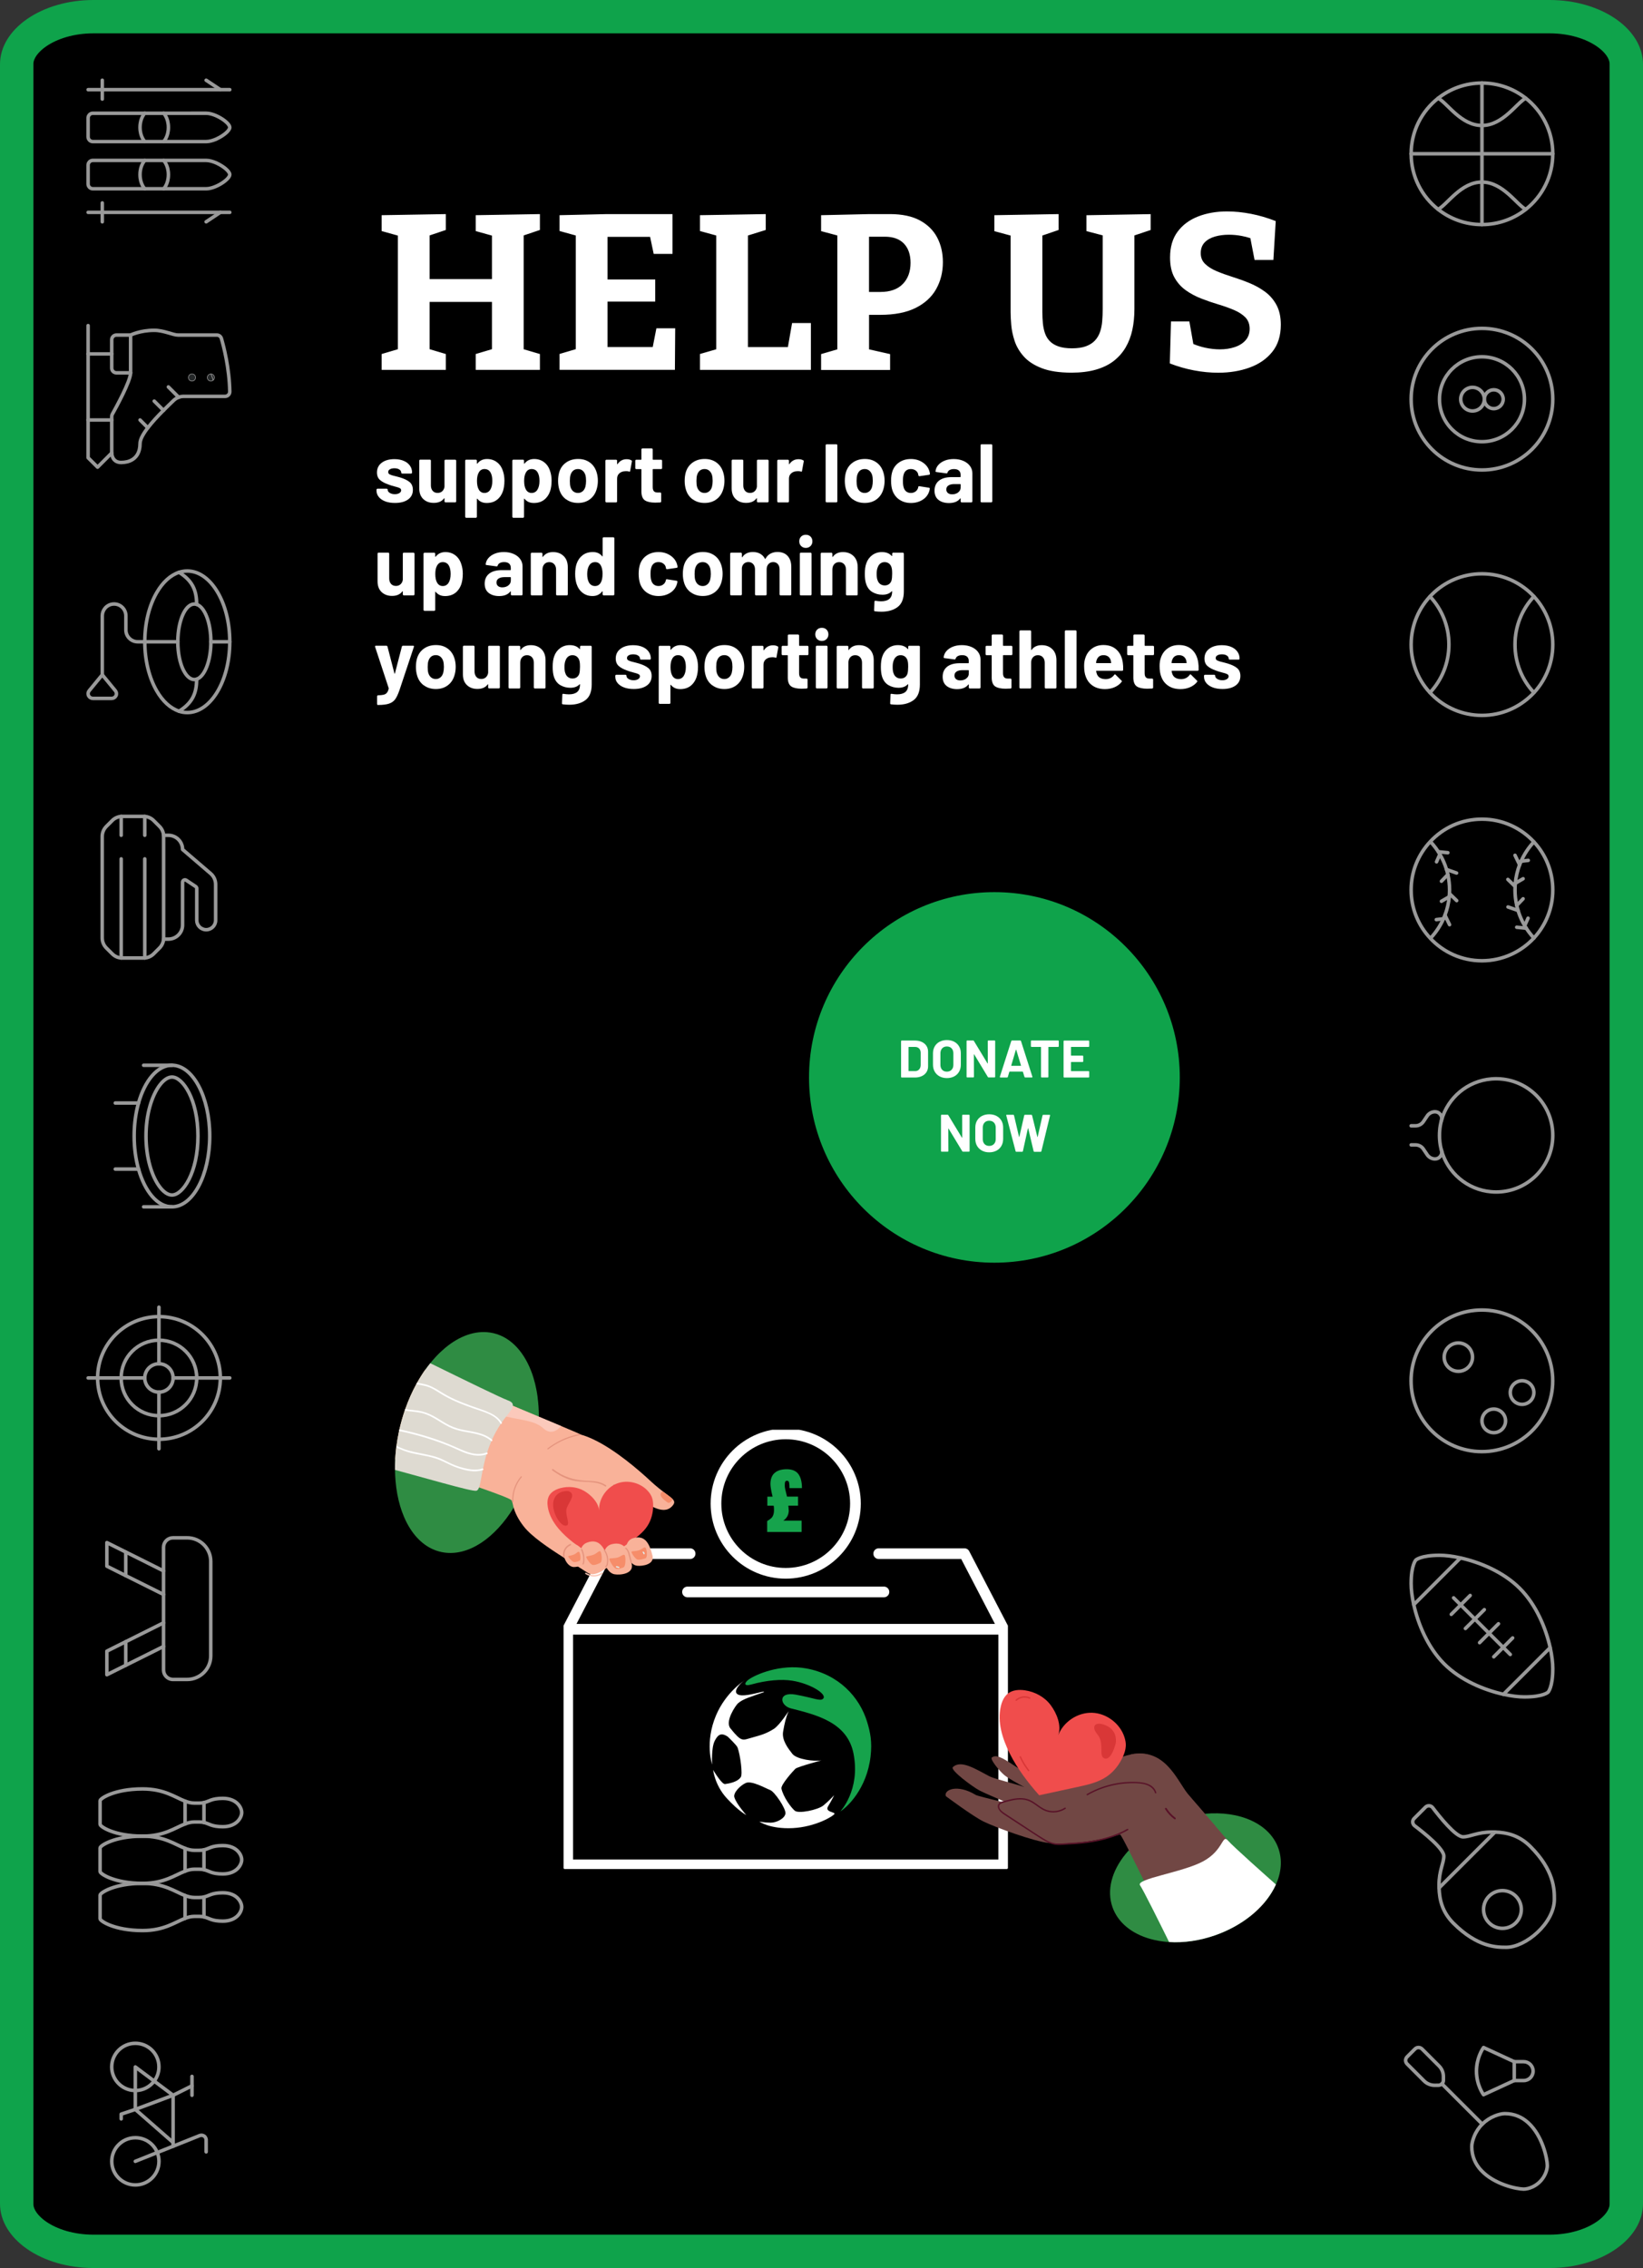 <?xml version="1.0" encoding="UTF-8"?><svg id="uuid-f8042fa1-5ea9-4847-92c5-7ab6c99d2de7" xmlns="http://www.w3.org/2000/svg" xmlns:xlink="http://www.w3.org/1999/xlink" viewBox="0 0 492.68 680.1"><rect x="0" y="0" width="492.68" height="680.1" fill="#333333" stroke="none"/><defs><clipPath id="uuid-a1bbd0c3-17db-482f-9dab-3c5d1a5bfe06"><path d="M492.68,340.05v320.76c0,10.65-12.54,19.29-28,19.29H28c-15.46,0-28-8.64-28-19.29V19.29C0,8.64,12.54,0,28,0h436.68c15.46,0,28,8.64,28,19.29v320.76Z" style="fill:none;"/></clipPath><clipPath id="uuid-158ba566-9078-4f91-b74c-c0e2388c1e6e"><rect x="168.99" y="428.73" width="133.25" height="131.73" style="fill:none;"/></clipPath><clipPath id="uuid-93658df9-0c4d-4c3a-8ee8-2ecb8d6d7dd6"><rect x="168.98" y="428.73" width="133.26" height="131.73" style="fill:none;"/></clipPath><clipPath id="uuid-104aa84c-d3a5-4cbb-9f5b-ff85dbdc31e4"><rect x="168.98" y="428.73" width="133.26" height="131.73" style="fill:none;"/></clipPath><clipPath id="uuid-c1130d03-fe34-44ce-8a70-bef5aff97355"><rect x="98.08" y="378.41" width="123.99" height="115.13" style="fill:none;"/></clipPath><clipPath id="uuid-19cc1ca6-70a8-4b84-8d2a-bba151b90946"><rect x="275.85" y="497.98" width="140.64" height="114.63" style="fill:none;"/></clipPath></defs><g id="uuid-cbb65f05-9dfe-4335-9af0-175873b45b57"><path d="M482.68,340.05v320.76c0,6.85-8.06,12.4-18,12.4H28c-9.94,0-18-5.55-18-12.4V19.29c0-6.85,8.06-12.4,18-12.4h436.68c9.94,0,18,5.55,18,12.4v320.76Z" style="fill-rule:evenodd;"/><g style="clip-path:url(#uuid-a1bbd0c3-17db-482f-9dab-3c5d1a5bfe06);"><path d="M492.68,340.05v320.76c0,10.65-12.54,19.29-28,19.29H28c-15.46,0-28-8.64-28-19.29V19.29C0,8.64,12.54,0,28,0h436.68c15.46,0,28,8.64,28,19.29v320.76Z" style="fill:none; stroke:#0fa34b; stroke-miterlimit:10; stroke-width:20px;"/></g><g style="opacity:.6;"><ellipse cx="444.39" cy="119.7" rx="21.24" ry="21.23" style="fill:none; stroke:#fff; stroke-linecap:round; stroke-linejoin:round; stroke-width:1.06px;"/><ellipse cx="444.39" cy="119.72" rx="12.74" ry="12.73" style="fill:none; stroke:#fff; stroke-linecap:round; stroke-linejoin:round; stroke-width:1.06px;"/><path d="M447.93,122.54c1.56,0,2.83-1.27,2.83-2.83s-1.27-2.83-2.83-2.83-2.83,1.27-2.83,2.83,1.27,2.83,2.83,2.83Z" style="fill:none; stroke:#fff; stroke-linecap:round; stroke-linejoin:round; stroke-width:1.06px;"/><path d="M441.56,123.24c1.95,0,3.54-1.59,3.54-3.54s-1.59-3.54-3.54-3.54-3.54,1.59-3.54,3.54,1.59,3.54,3.54,3.54Z" style="fill:none; stroke:#fff; stroke-linecap:round; stroke-linejoin:round; stroke-width:1.06px;"/><ellipse cx="444.37" cy="414.06" rx="21.24" ry="21.23" style="fill:none; stroke:#fff; stroke-linecap:round; stroke-linejoin:round; stroke-width:1.06px;"/><path d="M437.31,411.21c2.34,0,4.25-1.9,4.25-4.25s-1.9-4.25-4.25-4.25-4.25,1.9-4.25,4.25,1.9,4.25,4.25,4.25Z" style="fill:none; stroke:#fff; stroke-linecap:round; stroke-linejoin:round; stroke-width:1.06px;"/><path d="M456.42,421.12c1.95,0,3.54-1.59,3.54-3.54s-1.59-3.54-3.54-3.54-3.54,1.59-3.54,3.54,1.59,3.54,3.54,3.54Z" style="fill:none; stroke:#fff; stroke-linecap:round; stroke-linejoin:round; stroke-width:1.06px;"/><path d="M451.47,426.07c0,1.95-1.59,3.54-3.54,3.54s-3.54-1.59-3.54-3.54,1.59-3.54,3.54-3.54,3.54,1.59,3.54,3.54Z" style="fill:none; stroke:#fff; stroke-linecap:round; stroke-linejoin:round; stroke-width:1.06px;"/><path d="M444.39,67.34c4.96,0,9.52-1.7,13.13-4.55,4.94-3.89,8.11-9.92,8.11-16.67s-3.16-12.79-8.11-16.67c-3.61-2.85-8.18-4.55-13.13-4.55s-9.52,1.7-13.13,4.55c-4.94,3.89-8.11,9.92-8.11,16.67s3.16,12.79,8.11,16.67c3.61,2.85,8.17,4.55,13.13,4.55h0Z" style="fill:none; stroke:#fff; stroke-linecap:round; stroke-linejoin:round; stroke-width:1.06px;"/><line x1="465.63" y1="46.11" x2="423.15" y2="46.11" style="fill:none; stroke:#fff; stroke-linecap:round; stroke-linejoin:round; stroke-width:1.06px;"/><line x1="444.39" y1="24.89" x2="444.39" y2="67.34" style="fill:none; stroke:#fff; stroke-linecap:round; stroke-linejoin:round; stroke-width:1.06px;"/><path d="M431.26,62.78c2.8-1.53,6.85-8.18,13.12-8.18s10.32,6.65,13.12,8.18" style="fill:none; stroke:#fff; stroke-linecap:round; stroke-linejoin:round; stroke-width:1.06px;"/><path d="M431.26,29.45c2.8,1.53,6.85,8.18,13.12,8.18s10.32-6.65,13.12-8.18" style="fill:none; stroke:#fff; stroke-linecap:round; stroke-linejoin:round; stroke-width:1.06px;"/><path d="M454.39,264.86c-.06.66-.09,1.33-.09,2.01,0,1.59.18,3.14.52,4.64.47,2.17,1.3,4.22,2.39,6.08.78,1.33,1.71,2.57,2.75,3.7" style="fill:none; stroke:#fff; stroke-linecap:round; stroke-linejoin:round; stroke-width:1.06px;"/><path d="M456.13,258.25c-.16.35-.3.71-.45,1.08-.67,1.74-1.1,3.6-1.28,5.53" style="fill:none; stroke:#fff; stroke-linecap:round; stroke-linejoin:round; stroke-width:1.06px;"/><path d="M459.96,252.46c-1.58,1.69-2.88,3.65-3.83,5.79" style="fill:none; stroke:#fff; stroke-linecap:round; stroke-linejoin:round; stroke-width:1.06px;"/><path d="M429.01,281.29c1.58-1.69,2.88-3.65,3.83-5.78.16-.35.31-.71.45-1.08.67-1.75,1.1-3.6,1.29-5.54.06-.66.09-1.33.09-2.01,0-1.59-.18-3.14-.52-4.64-.11-.52-.24-1.03-.39-1.52-.49-1.61-1.17-3.14-2-4.56-.78-1.33-1.71-2.57-2.75-3.7" style="fill:none; stroke:#fff; stroke-linecap:round; stroke-linejoin:round; stroke-width:1.06px;"/><path d="M428.91,281.38c3.87,4.13,9.37,6.72,15.48,6.72s11.71-2.63,15.58-6.82c3.51-3.79,5.66-8.86,5.66-14.41s-2.14-10.63-5.66-14.41c-3.87-4.19-9.42-6.82-15.58-6.82s-11.63,2.58-15.5,6.73c-3.56,3.79-5.74,8.9-5.74,14.49s2.18,10.71,5.76,14.51h0Z" style="fill:none; stroke:#fff; stroke-linecap:round; stroke-linejoin:round; stroke-width:1.06px;"/><line x1="456.13" y1="258.25" x2="456.13" y2="258.25" style="fill:none; stroke:#fff; stroke-linecap:round; stroke-linejoin:round; stroke-width:1.06px;"/><line x1="458.27" y1="258" x2="456.13" y2="258.25" style="fill:none; stroke:#fff; stroke-linecap:round; stroke-linejoin:round; stroke-width:1.06px;"/><line x1="455.68" y1="259.33" x2="454.3" y2="256.47" style="fill:none; stroke:#fff; stroke-linecap:round; stroke-linejoin:round; stroke-width:1.06px;"/><line x1="454.4" y1="264.86" x2="454.39" y2="264.86" style="fill:none; stroke:#fff; stroke-linecap:round; stroke-linejoin:round; stroke-width:1.06px;"/><line x1="456.73" y1="263.5" x2="454.4" y2="264.86" style="fill:none; stroke:#fff; stroke-linecap:round; stroke-linejoin:round; stroke-width:1.06px;"/><line x1="452.16" y1="263.71" x2="454.3" y2="265.79" style="fill:none; stroke:#fff; stroke-linecap:round; stroke-linejoin:round; stroke-width:1.06px;"/><polyline points="456.73 269.51 454.82 271.51 454.81 271.52" style="fill:none; stroke:#fff; stroke-linecap:round; stroke-linejoin:round; stroke-width:1.06px;"/><line x1="455.21" y1="273.02" x2="452.2" y2="271.97" style="fill:none; stroke:#fff; stroke-linecap:round; stroke-linejoin:round; stroke-width:1.06px;"/><polyline points="458.21 275.33 457.21 277.58 457.21 277.59" style="fill:none; stroke:#fff; stroke-linecap:round; stroke-linejoin:round; stroke-width:1.06px;"/><line x1="457.67" y1="278.34" x2="454.81" y2="278.05" style="fill:none; stroke:#fff; stroke-linecap:round; stroke-linejoin:round; stroke-width:1.06px;"/><polyline points="430.7 275.76 432.84 275.51 432.84 275.51" style="fill:none; stroke:#fff; stroke-linecap:round; stroke-linejoin:round; stroke-width:1.06px;"/><line x1="433.29" y1="274.42" x2="434.67" y2="277.28" style="fill:none; stroke:#fff; stroke-linecap:round; stroke-linejoin:round; stroke-width:1.06px;"/><line x1="432.24" y1="270.26" x2="434.58" y2="268.9" style="fill:none; stroke:#fff; stroke-linecap:round; stroke-linejoin:round; stroke-width:1.06px;"/><line x1="436.81" y1="270.06" x2="434.67" y2="267.98" style="fill:none; stroke:#fff; stroke-linecap:round; stroke-linejoin:round; stroke-width:1.06px;"/><polyline points="432.24 264.25 434.15 262.25 434.16 262.24" style="fill:none; stroke:#fff; stroke-linecap:round; stroke-linejoin:round; stroke-width:1.06px;"/><line x1="433.76" y1="260.73" x2="436.77" y2="261.79" style="fill:none; stroke:#fff; stroke-linecap:round; stroke-linejoin:round; stroke-width:1.06px;"/><polyline points="430.77 258.43 431.76 256.17 431.76 256.16" style="fill:none; stroke:#fff; stroke-linecap:round; stroke-linejoin:round; stroke-width:1.06px;"/><line x1="431.3" y1="255.41" x2="434.16" y2="255.7" style="fill:none; stroke:#fff; stroke-linecap:round; stroke-linejoin:round; stroke-width:1.06px;"/><path d="M447.22,357.38c.47.04.94.06,1.42.06s.95-.02,1.42-.06c8.25-.68,14.83-7.26,15.51-15.5.04-.47.06-.94.06-1.42s-.02-.95-.06-1.42c-.68-8.25-7.26-14.82-15.51-15.5-.47-.04-.94-.06-1.42-.06s-.95.02-1.42.06c-7.16.59-13.06,5.61-14.94,12.31-.29,1.03-.49,2.09-.57,3.19-.04.47-.06.94-.06,1.42s.02.95.06,1.42c.08,1.03.25,2.03.52,2.99,1.82,6.8,7.76,11.91,14.99,12.51h0Z" style="fill:none; stroke:#fff; stroke-linecap:round; stroke-linejoin:round; stroke-width:1.06px;"/><path d="M423.15,337.59h1.32c.94,0,1.83-.47,2.35-1.25l1.15-1.71c.52-.79,1.41-1.25,2.35-1.25.64,0,1.23.3,1.6.82.35.47.52.95.35,1.66-.01.06-.03.13-.05.19" style="fill:none; stroke:#fff; stroke-linecap:round; stroke-linejoin:round; stroke-width:1.06px;"/><path d="M432.23,344.86c.24.81.07,1.34-.3,1.85-.37.52-.96.82-1.6.82-.94,0-1.83-.47-2.35-1.25l-1.15-1.71c-.52-.79-1.41-1.25-2.35-1.25h-1.32" style="fill:none; stroke:#fff; stroke-linecap:round; stroke-linejoin:round; stroke-width:1.06px;"/><line x1="452.88" y1="496.12" x2="435.89" y2="479.14" style="fill:none; stroke:#fff; stroke-linecap:round; stroke-linejoin:round; stroke-width:1.06px;"/><line x1="449.34" y1="486.91" x2="443.68" y2="492.58" style="fill:none; stroke:#fff; stroke-linecap:round; stroke-linejoin:round; stroke-width:1.06px;"/><line x1="453.59" y1="491.16" x2="447.93" y2="496.82" style="fill:none; stroke:#fff; stroke-linecap:round; stroke-linejoin:round; stroke-width:1.06px;"/><line x1="445.1" y1="482.68" x2="439.43" y2="488.33" style="fill:none; stroke:#fff; stroke-linecap:round; stroke-linejoin:round; stroke-width:1.06px;"/><line x1="440.85" y1="478.43" x2="435.19" y2="484.09" style="fill:none; stroke:#fff; stroke-linecap:round; stroke-linejoin:round; stroke-width:1.06px;"/><path d="M450.84,508.06c2.42.54,4.6.79,6.29.79,5.66,0,7.08-1.42,7.08-1.42,0,0,1.42-1.42,1.42-7.08,0-1.68-.25-3.86-.79-6.29-1.27-5.73-4.15-12.8-9.12-17.77-4.98-4.98-12.05-7.85-17.78-9.12-2.42-.54-4.6-.79-6.29-.79-5.66,0-7.08,1.42-7.08,1.42,0,0-1.42,1.42-1.42,7.08,0,1.68.25,3.87.79,6.29,1.27,5.73,4.15,12.8,9.12,17.77,4.98,4.98,12.05,7.85,17.78,9.12h0Z" style="fill:none; stroke:#fff; stroke-linecap:round; stroke-linejoin:round; stroke-width:1.06px;"/><line x1="450.84" y1="508.06" x2="464.83" y2="494.08" style="fill:none; stroke:#fff; stroke-linecap:round; stroke-linejoin:round; stroke-width:1.06px;"/><line x1="423.95" y1="481.18" x2="437.93" y2="467.19" style="fill:none; stroke:#fff; stroke-linecap:round; stroke-linejoin:round; stroke-width:1.06px;"/><circle cx="450.53" cy="572.59" r="5.66" style="fill:none; stroke:#fff; stroke-linecap:round; stroke-linejoin:round; stroke-width:1.06px;"/><line x1="431.53" y1="566.12" x2="448.29" y2="549.37" style="fill:none; stroke:#fff; stroke-linecap:round; stroke-linejoin:round; stroke-width:1.06px;"/><path d="M431.53,566.12c.11,3.45.89,7.18,4.31,10.6,7.21,7.21,12.97,7.21,15.85,7.21,5.76,0,14.41-7.21,14.41-14.4,0-2.88,0-8.64-7.21-15.84-3.42-3.42-7.15-4.2-10.6-4.31-.31,0-.62-.01-.93-.01-4.32,0-6.55,1.44-8.64,1.44-2.22,0-7.03-6.01-9.1-8.75-.25-.33-.63-.54-1.05-.57-.42-.03-.83.13-1.12.42l-3.4,3.4c-.3.29-.45.7-.42,1.12.04.41.24.8.57,1.05,2.74,2.07,8.76,6.87,8.76,9.1,0,2.09-1.44,4.33-1.44,8.64,0,.3,0,.62.01.93h0Z" style="fill:none; stroke:#fff; stroke-linecap:round; stroke-linejoin:round; stroke-width:1.06px;"/><path d="M444.07,650.73c-1.64-1.8-2.74-4.11-2.74-7.02,0-.92.3-1.99.7-3.01.56-1.42,1.4-2.69,2.46-3.74,1.06-1.06,2.34-1.9,3.75-2.46,1.02-.4,2.09-.7,3-.7,2.92,0,5.22,1.1,7.02,2.74,4.31,3.91,5.72,10.83,5.72,12.82,0,.72-.18,1.62-.64,2.61-.77,1.67-2.11,3.02-3.77,3.8-1.01.47-1.94.67-2.67.67-2,0-8.93-1.41-12.83-5.72h0Z" style="fill:none; stroke:#fff; stroke-linecap:round; stroke-linejoin:round; stroke-width:1.06px;"/><path d="M430.72,625.31h-.52c-1.18,0-2.32-.47-3.16-1.31l-5.1-5.1c-.59-.59-.59-1.53,0-2.12l2.36-2.36c.59-.59,1.53-.59,2.12,0l5.1,5.1c.84.84,1.31,1.98,1.31,3.16v1.13c0,.42-.17.79-.44,1.05-.27.27-.64.44-1.05.44h-.62,0Z" style="fill:none; stroke:#fff; stroke-linecap:round; stroke-linejoin:round; stroke-width:1.06px;"/><line x1="444.48" y1="636.95" x2="432.39" y2="624.87" style="fill:none; stroke:#fff; stroke-linecap:round; stroke-linejoin:round; stroke-width:1.06px;"/><path d="M454.07,623.89h2.83c1.56,0,2.83-1.27,2.83-2.83s-1.27-2.83-2.83-2.83h-2.83v5.66h0Z" style="fill:none; stroke:#fff; stroke-linecap:round; stroke-linejoin:round; stroke-width:1.06px;"/><path d="M454.07,618.23l-9.2-4.25s-1.66,2.2-2.05,5.66c-.05.45-.08.91-.08,1.4v.03c0,4.25,2.12,7.06,2.12,7.06l8.77-4.05.43-.2" style="fill:none; stroke:#fff; stroke-linecap:round; stroke-linejoin:round; stroke-width:1.06px;"/><ellipse cx="444.39" cy="193.29" rx="21.24" ry="21.23" style="fill:none; stroke:#fff; stroke-linecap:round; stroke-linejoin:round; stroke-width:1.06px;"/><path d="M459.96,178.88c-3.53,3.78-5.66,8.85-5.66,14.4s2.14,10.63,5.66,14.4" style="fill:none; stroke:#fff; stroke-linecap:round; stroke-linejoin:round; stroke-width:1.06px;"/><path d="M428.82,178.88c3.53,3.78,5.66,8.85,5.66,14.4s-2.14,10.63-5.66,14.4" style="fill:none; stroke:#fff; stroke-linecap:round; stroke-linejoin:round; stroke-width:1.06px;"/></g><path d="M115.51,150.34c-.83-.32-1.47-.75-1.93-1.32-.46-.56-.68-1.2-.68-1.92v-.25c0-.08.03-.15.09-.21s.13-.09.21-.09h2.76c.08,0,.15.03.21.09.06.06.09.13.09.21v.02c0,.37.2.68.61.93.41.26.92.39,1.53.39.56,0,1.02-.11,1.37-.34.35-.22.52-.5.52-.83,0-.3-.15-.52-.45-.67s-.79-.31-1.47-.47c-.78-.2-1.39-.39-1.84-.57-1.06-.36-1.91-.81-2.54-1.34-.63-.53-.95-1.29-.95-2.29,0-1.23.48-2.2,1.43-2.92s2.22-1.08,3.8-1.08c1.06,0,1.99.17,2.79.51.8.34,1.42.82,1.85,1.43.44.61.66,1.31.66,2.09,0,.08-.03.15-.09.21s-.13.09-.21.09h-2.66c-.08,0-.15-.03-.21-.09-.06-.06-.09-.13-.09-.21,0-.37-.19-.67-.56-.92s-.87-.37-1.48-.37c-.55,0-1,.1-1.34.3-.35.2-.52.47-.52.82s.17.58.51.75.91.34,1.71.52c.18.05.39.1.62.16s.48.13.75.21c1.18.35,2.11.8,2.79,1.34.68.55,1.02,1.34,1.02,2.39,0,1.23-.49,2.19-1.46,2.88s-2.28,1.03-3.92,1.03c-1.11,0-2.08-.16-2.91-.47h-.01Z" style="fill:#fff;"/><path d="M133.38,137.94c.06-.06.13-.09.21-.09h2.91c.08,0,.15.03.21.09.06.06.09.13.09.21v12.19c0,.08-.03.15-.09.21s-.13.09-.21.09h-2.91c-.08,0-.15-.03-.21-.09-.06-.06-.09-.13-.09-.21v-.85s-.02-.08-.05-.09c-.03,0-.07.01-.1.06-.66.9-1.69,1.34-3.09,1.34-1.26,0-2.3-.38-3.11-1.14s-1.22-1.83-1.22-3.21v-8.32c0-.08.03-.15.09-.21s.13-.09.21-.09h2.89c.08,0,.15.03.21.09.06.06.09.13.09.21v7.44c0,.66.18,1.2.54,1.62.36.42.85.62,1.48.62.56,0,1.03-.17,1.39-.51s.59-.78.67-1.33v-7.84c0-.08.03-.15.09-.21h0Z" style="fill:#fff;"/><path d="M151.26,144.26c0,1.14-.16,2.18-.47,3.11-.38,1.06-.98,1.91-1.8,2.53s-1.84.93-3.05.93-2.12-.42-2.79-1.25c-.03-.05-.07-.07-.1-.05-.03.02-.05.05-.05.1v5.33c0,.08-.03.15-.09.21s-.13.09-.21.09h-2.91c-.08,0-.15-.03-.21-.09s-.09-.13-.09-.21v-16.82c0-.08.03-.15.09-.21s.13-.09.21-.09h2.91c.08,0,.15.03.21.09.06.06.09.13.09.21v.82s.02.08.05.09.07,0,.1-.04c.7-.91,1.66-1.37,2.89-1.37,1.15,0,2.14.32,2.98.96.84.64,1.44,1.53,1.8,2.68.3.85.45,1.84.45,2.99h0ZM147.63,144.21c0-1.05-.17-1.88-.52-2.49-.38-.71-1-1.07-1.84-1.07-.76,0-1.34.36-1.72,1.07-.35.6-.52,1.44-.52,2.51s.18,1.98.55,2.59c.38.66.95,1,1.69,1s1.33-.32,1.74-.97.62-1.53.62-2.64Z" style="fill:#fff;"/><path d="M165.4,144.26c0,1.14-.16,2.18-.47,3.11-.38,1.06-.98,1.91-1.8,2.53s-1.84.93-3.05.93-2.12-.42-2.79-1.25c-.03-.05-.07-.07-.1-.05-.03.02-.05.05-.05.1v5.33c0,.08-.03.15-.09.21s-.13.09-.21.09h-2.91c-.08,0-.15-.03-.21-.09s-.09-.13-.09-.21v-16.82c0-.08.03-.15.09-.21s.13-.09.21-.09h2.91c.08,0,.15.03.21.09.06.06.09.13.09.21v.82s.02.08.05.09.07,0,.1-.04c.7-.91,1.66-1.37,2.89-1.37,1.15,0,2.14.32,2.98.96.84.64,1.44,1.53,1.8,2.68.3.85.45,1.84.45,2.99h0ZM161.77,144.21c0-1.05-.17-1.88-.52-2.49-.38-.71-1-1.07-1.84-1.07-.76,0-1.34.36-1.72,1.07-.35.6-.52,1.44-.52,2.51s.18,1.98.55,2.59c.38.66.95,1,1.69,1s1.33-.32,1.74-.97.62-1.53.62-2.64Z" style="fill:#fff;"/><path d="M169.74,149.74c-1-.73-1.68-1.73-2.04-2.99-.23-.78-.35-1.63-.35-2.54,0-.98.12-1.86.35-2.64.38-1.23,1.07-2.19,2.07-2.89,1-.7,2.19-1.05,3.58-1.05s2.52.34,3.49,1.03c.96.69,1.64,1.65,2.04,2.88.27.83.4,1.7.4,2.61s-.12,1.73-.35,2.51c-.37,1.29-1.04,2.31-2.03,3.05s-2.18,1.11-3.57,1.11-2.59-.37-3.58-1.1v.02ZM174.72,147.32c.38-.33.66-.79.82-1.37.13-.53.2-1.11.2-1.74,0-.7-.07-1.29-.2-1.77-.18-.56-.46-1-.85-1.32-.38-.32-.85-.47-1.39-.47s-1.03.16-1.41.47c-.37.32-.64.75-.81,1.32-.13.4-.2.99-.2,1.77s.06,1.33.17,1.74c.17.58.44,1.04.83,1.37.39.33.87.5,1.43.5s1.01-.17,1.39-.5h.02Z" style="fill:#fff;"/><path d="M189.33,138.02c.13.07.18.19.15.37l-.52,2.84c-.02.2-.13.26-.35.17-.25-.08-.54-.12-.87-.12-.13,0-.32.02-.55.05-.6.05-1.1.27-1.52.66-.42.39-.62.91-.62,1.56v6.8c0,.08-.03.15-.09.21s-.13.09-.21.09h-2.91c-.08,0-.15-.03-.21-.09s-.09-.13-.09-.21v-12.19c0-.08.03-.15.09-.21s.13-.09.21-.09h2.91c.08,0,.15.03.21.09s.09.13.09.21v.95s.02.08.05.1.06,0,.07-.02c.68-1,1.59-1.49,2.74-1.49.6,0,1.07.12,1.42.35v-.02Z" style="fill:#fff;"/><path d="M198.45,140.57c-.06.06-.13.09-.21.09h-2.39c-.08,0-.12.04-.12.12v5.28c0,.55.11.96.34,1.22.22.27.58.4,1.08.4h.82c.08,0,.15.03.21.09s.09.13.09.21v2.37c0,.18-.1.29-.3.32-.7.03-1.2.05-1.49.05-1.38,0-2.41-.23-3.09-.68-.68-.46-1.03-1.31-1.05-2.58v-6.67c0-.08-.04-.12-.12-.12h-1.42c-.08,0-.15-.03-.21-.09s-.09-.13-.09-.21v-2.22c0-.08.03-.15.09-.21s.13-.09.21-.09h1.42c.08,0,.12-.04.12-.12v-2.96c0-.08.03-.15.09-.21.06-.06.13-.09.21-.09h2.79c.08,0,.15.03.21.09s.09.13.09.21v2.96c0,.08.04.12.12.12h2.39c.08,0,.15.03.21.09s.09.13.09.21v2.22c0,.08-.03.15-.09.21h0Z" style="fill:#fff;"/><path d="M207.7,149.74c-1-.73-1.68-1.73-2.04-2.99-.23-.78-.35-1.63-.35-2.54,0-.98.12-1.86.35-2.64.38-1.23,1.07-2.19,2.07-2.89s2.19-1.05,3.58-1.05,2.52.34,3.49,1.03c.96.69,1.64,1.65,2.04,2.88.27.83.4,1.7.4,2.61s-.12,1.73-.35,2.51c-.37,1.29-1.04,2.31-2.03,3.05s-2.18,1.11-3.57,1.11-2.59-.37-3.58-1.1v.02ZM212.68,147.32c.38-.33.66-.79.82-1.37.13-.53.2-1.11.2-1.74,0-.7-.07-1.29-.2-1.77-.18-.56-.46-1-.85-1.32-.38-.32-.85-.47-1.39-.47s-1.03.16-1.41.47c-.37.32-.64.75-.81,1.32-.13.4-.2.99-.2,1.77s.06,1.33.17,1.74c.17.58.44,1.04.83,1.37.39.33.87.5,1.43.5s1.01-.17,1.39-.5h.02Z" style="fill:#fff;"/><path d="M227.06,137.94c.06-.06.13-.09.21-.09h2.91c.08,0,.15.03.21.09s.09.13.09.21v12.19c0,.08-.03.15-.09.21s-.13.09-.21.09h-2.91c-.08,0-.15-.03-.21-.09s-.09-.13-.09-.21v-.85s-.02-.08-.05-.09c-.03,0-.07.01-.1.06-.66.9-1.69,1.34-3.09,1.34-1.26,0-2.3-.38-3.11-1.14s-1.22-1.83-1.22-3.21v-8.32c0-.08.03-.15.09-.21s.13-.09.21-.09h2.89c.08,0,.15.03.21.09s.09.13.09.21v7.44c0,.66.18,1.2.54,1.62.36.42.85.62,1.48.62.56,0,1.03-.17,1.39-.51.36-.34.59-.78.67-1.33v-7.84c0-.08.03-.15.09-.21h0Z" style="fill:#fff;"/><path d="M240.86,138.02c.13.07.18.19.15.37l-.52,2.84c-.02.2-.13.26-.35.17-.25-.08-.54-.12-.87-.12-.13,0-.32.02-.55.05-.6.05-1.1.27-1.52.66-.42.39-.62.91-.62,1.56v6.8c0,.08-.03.15-.09.21s-.13.09-.21.09h-2.91c-.08,0-.15-.03-.21-.09s-.09-.13-.09-.21v-12.19c0-.08.03-.15.09-.21s.13-.09.21-.09h2.91c.08,0,.15.03.21.09s.09.13.09.21v.95s.02.08.05.1.06,0,.07-.02c.68-1,1.59-1.49,2.74-1.49.6,0,1.07.12,1.42.35v-.02Z" style="fill:#fff;"/><path d="M247.67,150.55c-.06-.06-.09-.13-.09-.21v-16.82c0-.08.03-.15.09-.21.06-.06.13-.09.21-.09h2.91c.08,0,.15.03.21.09s.09.13.09.21v16.82c0,.08-.03.15-.09.21s-.13.09-.21.09h-2.91c-.08,0-.15-.03-.21-.09Z" style="fill:#fff;"/><path d="M255.72,149.74c-1-.73-1.68-1.73-2.04-2.99-.23-.78-.35-1.63-.35-2.54,0-.98.12-1.86.35-2.64.38-1.23,1.07-2.19,2.07-2.89s2.19-1.05,3.58-1.05,2.52.34,3.49,1.03c.96.69,1.64,1.65,2.04,2.88.27.83.4,1.7.4,2.61s-.12,1.73-.35,2.51c-.37,1.29-1.04,2.31-2.03,3.05s-2.18,1.11-3.57,1.11-2.59-.37-3.58-1.1v.02ZM260.7,147.32c.38-.33.66-.79.82-1.37.13-.53.2-1.11.2-1.74,0-.7-.07-1.29-.2-1.77-.18-.56-.46-1-.85-1.32-.38-.32-.85-.47-1.39-.47s-1.03.16-1.41.47c-.37.32-.64.75-.81,1.32-.13.4-.2.99-.2,1.77s.06,1.33.17,1.74c.17.58.44,1.04.83,1.37.39.33.87.5,1.43.5s1.01-.17,1.39-.5h.02Z" style="fill:#fff;"/><path d="M269.7,149.84c-.97-.66-1.66-1.58-2.08-2.74-.28-.83-.42-1.81-.42-2.94s.14-2.08.42-2.89c.4-1.13,1.09-2.02,2.07-2.66.98-.65,2.13-.97,3.46-.97s2.49.33,3.5,1c1,.66,1.67,1.5,2,2.51.13.4.2.7.2.9v.05c0,.15-.08.24-.25.27l-2.86.42h-.05c-.15,0-.25-.08-.3-.25l-.07-.4c-.12-.43-.37-.79-.77-1.07s-.87-.42-1.42-.42-.98.13-1.34.4c-.37.27-.62.63-.77,1.1-.18.5-.27,1.18-.27,2.04s.08,1.54.25,2.04c.15.5.41.89.78,1.17s.83.42,1.36.42.97-.14,1.36-.41c.39-.27.66-.65.81-1.13.02-.03.02-.08.02-.15.02-.02.02-.04.02-.08.02-.2.13-.28.35-.25l2.86.45c.17.03.25.12.25.27,0,.13-.05.38-.15.75-.35,1.11-1.02,1.98-2.03,2.61-1,.63-2.16.95-3.47.95s-2.48-.33-3.45-1h-.01Z" style="fill:#fff;"/><path d="M288.89,138.21c.85.37,1.51.88,1.98,1.53s.71,1.37.71,2.17v8.44c0,.08-.03.15-.09.21s-.13.09-.21.09h-2.91c-.08,0-.15-.03-.21-.09s-.09-.13-.09-.21v-.82s-.02-.08-.05-.1c-.03-.02-.07,0-.1.05-.7.91-1.82,1.37-3.36,1.37-1.29,0-2.34-.32-3.14-.95s-1.19-1.56-1.19-2.79.45-2.27,1.34-2.98c.9-.71,2.17-1.06,3.83-1.06h2.54c.08,0,.12-.04.12-.12v-.55c0-.55-.17-.98-.5-1.28-.33-.31-.83-.46-1.49-.46-.51,0-.94.09-1.28.27s-.56.44-.66.77c-.05.18-.16.27-.32.25l-3.01-.4c-.2-.03-.29-.11-.27-.22.07-.7.34-1.33.83-1.89.49-.56,1.14-1,1.94-1.32s1.71-.47,2.7-.47c1.08,0,2.04.19,2.89.56h0ZM287.32,147.65c.5-.38.75-.87.75-1.47v-.9c0-.08-.04-.12-.12-.12h-1.79c-.75,0-1.33.14-1.76.42s-.63.68-.63,1.2c0,.45.16.8.47,1.06s.74.39,1.27.39c.71,0,1.32-.19,1.82-.57h0Z" style="fill:#fff;"/><path d="M294.13,150.55c-.06-.06-.09-.13-.09-.21v-16.82c0-.08.03-.15.09-.21.06-.06.13-.09.21-.09h2.91c.08,0,.15.03.21.09s.09.13.09.21v16.82c0,.08-.03.15-.09.21s-.13.09-.21.09h-2.91c-.08,0-.15-.03-.21-.09Z" style="fill:#fff;"/><path d="M120.88,165.83c.06-.06.13-.09.21-.09h2.91c.08,0,.15.03.21.09.06.06.09.13.09.21v12.19c0,.08-.03.15-.09.21s-.13.09-.21.09h-2.91c-.08,0-.15-.03-.21-.09-.06-.06-.09-.13-.09-.21v-.85s-.02-.08-.05-.09c-.03,0-.07.01-.1.06-.66.9-1.69,1.34-3.09,1.34-1.26,0-2.3-.38-3.11-1.14s-1.22-1.83-1.22-3.21v-8.32c0-.08.03-.15.09-.21s.13-.09.21-.09h2.89c.08,0,.15.03.21.09.06.06.09.13.09.21v7.44c0,.66.18,1.2.54,1.62.36.42.85.62,1.48.62.56,0,1.03-.17,1.39-.51s.59-.78.67-1.33v-7.84c0-.08.03-.15.09-.21h0Z" style="fill:#fff;"/><path d="M138.77,172.17c0,1.14-.16,2.18-.47,3.11-.38,1.06-.98,1.91-1.8,2.53s-1.84.93-3.05.93-2.12-.42-2.79-1.25c-.03-.05-.07-.07-.1-.05-.03.02-.05.05-.05.1v5.33c0,.08-.03.15-.09.21s-.13.09-.21.09h-2.91c-.08,0-.15-.03-.21-.09s-.09-.13-.09-.21v-16.82c0-.08.03-.15.09-.21s.13-.09.21-.09h2.91c.08,0,.15.03.21.09.06.06.09.13.09.21v.82s.02.08.05.09.07,0,.1-.04c.7-.91,1.66-1.37,2.89-1.37,1.15,0,2.14.32,2.98.96.84.64,1.44,1.53,1.8,2.68.3.85.45,1.84.45,2.99h0ZM135.13,172.12c0-1.05-.17-1.88-.52-2.49-.38-.71-1-1.07-1.84-1.07-.76,0-1.34.36-1.72,1.07-.35.6-.52,1.44-.52,2.51s.18,1.98.55,2.59c.38.66.95,1,1.69,1s1.33-.32,1.74-.97.62-1.53.62-2.64Z" style="fill:#fff;"/><path d="M154,166.1c.85.37,1.51.88,1.98,1.53s.71,1.37.71,2.17v8.44c0,.08-.03.15-.09.21s-.13.09-.21.09h-2.91c-.08,0-.15-.03-.21-.09-.06-.06-.09-.13-.09-.21v-.82s-.02-.08-.05-.1c-.03-.02-.07,0-.1.05-.7.91-1.82,1.37-3.36,1.37-1.29,0-2.34-.32-3.14-.95s-1.19-1.56-1.19-2.79.45-2.27,1.34-2.98c.9-.71,2.17-1.06,3.83-1.06h2.54c.08,0,.12-.04.12-.12v-.55c0-.55-.17-.98-.5-1.28-.33-.31-.83-.46-1.49-.46-.51,0-.94.09-1.28.27s-.56.44-.66.77c-.05.18-.16.27-.32.25l-3.01-.4c-.2-.03-.29-.11-.27-.22.07-.7.34-1.33.83-1.89.49-.56,1.14-1,1.94-1.32s1.71-.47,2.7-.47c1.08,0,2.04.19,2.89.56h0ZM152.43,175.55c.5-.38.75-.87.75-1.47v-.9c0-.08-.04-.12-.12-.12h-1.79c-.75,0-1.33.14-1.76.42s-.63.68-.63,1.2c0,.45.16.8.47,1.06s.74.39,1.27.39c.71,0,1.32-.19,1.82-.57h-.01Z" style="fill:#fff;"/><path d="M169.04,166.76c.81.81,1.22,1.92,1.22,3.31v8.17c0,.08-.03.15-.09.21s-.13.09-.21.09h-2.91c-.08,0-.15-.03-.21-.09-.06-.06-.09-.13-.09-.21v-7.44c0-.66-.19-1.2-.56-1.62-.37-.41-.87-.62-1.48-.62s-1.11.21-1.48.62c-.37.42-.56.96-.56,1.62v7.44c0,.08-.03.15-.09.21s-.13.09-.21.09h-2.91c-.08,0-.15-.03-.21-.09-.06-.06-.09-.13-.09-.21v-12.19c0-.08.03-.15.09-.21s.13-.09.21-.09h2.91c.08,0,.15.03.21.09.06.06.09.13.09.21v.87s.02.08.05.1.06,0,.07-.03c.68-.96,1.69-1.44,3.04-1.44s2.4.41,3.21,1.22h0Z" style="fill:#fff;"/><path d="M180.8,161.2c.06-.06.13-.09.21-.09h2.91c.08,0,.15.03.21.09s.09.13.09.21v16.82c0,.08-.03.15-.09.21s-.13.09-.21.09h-2.91c-.08,0-.15-.03-.21-.09s-.09-.13-.09-.21v-.82s-.02-.08-.05-.09c-.03,0-.07,0-.1.04-.7.91-1.65,1.37-2.86,1.37s-2.16-.32-3-.97-1.44-1.54-1.81-2.66c-.28-.86-.42-1.87-.42-3.01s.15-2.21.45-3.09c.38-1.06.98-1.9,1.81-2.53.82-.62,1.84-.93,3.05-.93s2.12.42,2.79,1.25c.03.05.07.07.1.05s.05-.05.05-.1v-5.33c0-.08.03-.15.09-.21h-.01ZM180.69,172.14c0-1.11-.18-1.98-.55-2.61-.38-.65-.94-.97-1.67-.97-.78,0-1.37.32-1.77.97-.42.65-.62,1.53-.62,2.64,0,1,.17,1.83.52,2.49.42.71,1.03,1.07,1.84,1.07.75,0,1.33-.36,1.74-1.07.33-.61.5-1.45.5-2.51h.01Z" style="fill:#fff;"/><path d="M194.02,177.74c-.97-.66-1.66-1.58-2.08-2.74-.28-.83-.42-1.81-.42-2.94s.14-2.08.42-2.89c.4-1.13,1.09-2.02,2.07-2.66.98-.65,2.13-.97,3.46-.97s2.49.33,3.5,1c1,.66,1.67,1.5,2,2.51.13.4.2.7.2.9v.05c0,.15-.08.24-.25.27l-2.86.42h-.05c-.15,0-.25-.08-.3-.25l-.07-.4c-.12-.43-.37-.79-.77-1.07s-.87-.42-1.42-.42-.98.13-1.34.4c-.37.27-.62.63-.77,1.1-.18.5-.27,1.18-.27,2.04s.08,1.54.25,2.04c.15.5.41.89.78,1.17s.83.42,1.36.42.97-.14,1.36-.41c.39-.27.66-.65.81-1.13.02-.03.02-.08.02-.15.02-.02.02-.04.02-.08.02-.2.13-.28.35-.25l2.86.45c.17.03.25.12.25.27,0,.13-.05.38-.15.75-.35,1.11-1.02,1.98-2.03,2.61-1,.63-2.16.95-3.47.95s-2.48-.33-3.45-1h-.01Z" style="fill:#fff;"/><path d="M207.15,177.64c-1-.73-1.68-1.73-2.04-2.99-.23-.78-.35-1.63-.35-2.54,0-.98.12-1.86.35-2.64.38-1.23,1.07-2.19,2.07-2.89s2.19-1.05,3.58-1.05,2.52.34,3.49,1.03c.96.69,1.64,1.65,2.04,2.88.27.83.4,1.7.4,2.61s-.12,1.73-.35,2.51c-.37,1.29-1.04,2.31-2.03,3.05s-2.18,1.11-3.57,1.11-2.59-.37-3.58-1.1v.02ZM212.13,175.23c.38-.33.66-.79.82-1.37.13-.53.2-1.11.2-1.74,0-.7-.07-1.29-.2-1.77-.18-.56-.46-1-.85-1.32-.38-.32-.85-.47-1.39-.47s-1.03.16-1.41.47c-.37.32-.64.75-.81,1.32-.13.4-.2.99-.2,1.77s.06,1.33.17,1.74c.17.58.44,1.04.83,1.37.39.33.87.5,1.43.5s1.01-.17,1.39-.5h.02Z" style="fill:#fff;"/><path d="M236.18,166.71c.73.78,1.1,1.88,1.1,3.29v8.24c0,.08-.03.15-.09.21s-.13.09-.21.09h-2.91c-.08,0-.15-.03-.21-.09s-.09-.13-.09-.21v-7.47c0-.68-.17-1.22-.52-1.62s-.81-.6-1.39-.6-1.05.2-1.42.6-.55.93-.55,1.59v7.49c0,.08-.03.15-.09.21s-.13.09-.21.09h-2.89c-.08,0-.15-.03-.21-.09s-.09-.13-.09-.21v-7.47c0-.66-.18-1.2-.55-1.61-.37-.41-.84-.61-1.42-.61-.53,0-.98.16-1.33.47-.36.32-.57.75-.64,1.32v7.89c0,.08-.03.15-.09.21s-.13.09-.21.09h-2.91c-.08,0-.15-.03-.21-.09s-.09-.13-.09-.21v-12.19c0-.08.03-.15.09-.21s.13-.09.21-.09h2.91c.08,0,.15.03.21.09s.09.13.09.21v.97s.02.08.05.1.07,0,.1-.05c.68-1.01,1.73-1.52,3.16-1.52.83,0,1.56.17,2.18.52s1.1.85,1.43,1.49c.05.1.11.1.17,0,.36-.68.86-1.19,1.48-1.52.62-.33,1.32-.5,2.1-.5,1.29,0,2.31.39,3.04,1.17v.03Z" style="fill:#fff;"/><path d="M240.23,163.74c-.37-.37-.56-.84-.56-1.41s.18-1.05.55-1.42c.36-.37.84-.55,1.42-.55s1.05.18,1.42.55c.36.37.55.84.55,1.42s-.19,1.03-.56,1.41c-.37.37-.84.56-1.41.56s-1.03-.19-1.41-.56ZM239.93,178.45c-.06-.06-.09-.13-.09-.21v-12.21c0-.08.03-.15.09-.21s.13-.09.21-.09h2.91c.08,0,.15.03.21.09s.09.13.09.21v12.21c0,.08-.03.15-.09.21s-.13.09-.21.09h-2.91c-.08,0-.15-.03-.21-.09Z" style="fill:#fff;"/><path d="M255.97,166.76c.81.81,1.22,1.92,1.22,3.31v8.17c0,.08-.03.15-.09.21s-.13.09-.21.09h-2.91c-.08,0-.15-.03-.21-.09s-.09-.13-.09-.21v-7.44c0-.66-.19-1.2-.56-1.62-.37-.41-.87-.62-1.48-.62s-1.11.21-1.48.62c-.37.42-.56.96-.56,1.62v7.44c0,.08-.03.15-.09.21s-.13.09-.21.09h-2.91c-.08,0-.15-.03-.21-.09s-.09-.13-.09-.21v-12.19c0-.08.03-.15.09-.21s.13-.09.21-.09h2.91c.08,0,.15.03.21.09s.09.13.09.21v.87s.02.08.05.1.06,0,.07-.03c.68-.96,1.69-1.44,3.04-1.44s2.4.41,3.21,1.22Z" style="fill:#fff;"/><path d="M267.61,165.83c.06-.06.13-.09.21-.09h2.91c.08,0,.15.03.21.09s.09.13.09.21v11.34c0,2.17-.63,3.73-1.88,4.66s-2.87,1.39-4.84,1.39c-.58,0-1.23-.04-1.94-.12-.17-.02-.25-.12-.25-.32l.1-2.56c0-.22.12-.31.35-.27.6.1,1.15.15,1.64.15,1.06,0,1.88-.23,2.45-.7s.86-1.21.86-2.24c0-.05-.02-.08-.05-.09-.03,0-.07,0-.1.04-.63.68-1.55,1.02-2.76,1.02-1.08,0-2.07-.26-2.98-.78-.9-.52-1.55-1.37-1.93-2.53-.25-.76-.37-1.75-.37-2.96,0-1.29.15-2.35.45-3.16.35-1.01.94-1.83,1.77-2.44s1.79-.92,2.89-.92c1.28,0,2.26.38,2.94,1.15.03.03.07.05.1.04.03,0,.05-.04.05-.09v-.6c0-.08.03-.15.09-.21v-.02ZM267.53,172.04c0-.51-.02-.91-.05-1.19s-.09-.55-.17-.8c-.15-.45-.4-.81-.75-1.08s-.78-.41-1.29-.41-.92.14-1.27.41c-.35.27-.61.63-.77,1.08-.23.5-.35,1.17-.35,2.02,0,.93.1,1.59.3,1.99.15.45.41.81.78,1.08s.82.41,1.33.41.97-.14,1.32-.41.59-.63.72-1.06c.13-.5.2-1.18.2-2.04h0Z" style="fill:#fff;"/><path d="M113.12,211.3c-.03-.06-.05-.13-.05-.21v-2.29c0-.08.03-.15.09-.21s.13-.09.21-.09c.7-.02,1.25-.08,1.66-.17.41-.1.73-.29.97-.57s.43-.7.56-1.25c.02-.03.02-.08,0-.15l-4.08-12.39s-.02-.08-.02-.12c0-.15.09-.22.27-.22h3.11c.18,0,.3.08.35.25l2.09,8.07s.04.07.07.07.06-.02.07-.07l2.09-8.07c.05-.17.17-.25.35-.25h3.04c.1,0,.17.03.21.09.04.06.05.15,0,.26l-4.31,12.94c-.42,1.21-.84,2.12-1.27,2.73-.43.61-1.04,1.05-1.82,1.33-.78.28-1.88.42-3.31.42h-.17s-.09-.03-.12-.09h0Z" style="fill:#fff;"/><path d="M127.11,205.54c-1-.73-1.68-1.73-2.04-2.99-.23-.78-.35-1.63-.35-2.54,0-.98.12-1.86.35-2.64.38-1.23,1.07-2.19,2.07-2.89s2.19-1.05,3.58-1.05,2.52.34,3.49,1.03c.96.69,1.64,1.65,2.04,2.88.27.83.4,1.7.4,2.61s-.12,1.73-.35,2.51c-.37,1.29-1.04,2.31-2.03,3.05s-2.18,1.11-3.57,1.11-2.59-.37-3.58-1.1v.02ZM132.09,203.12c.38-.33.66-.79.82-1.37.13-.53.2-1.11.2-1.74,0-.7-.07-1.29-.2-1.77-.18-.56-.46-1-.85-1.32-.38-.32-.85-.47-1.39-.47s-1.03.16-1.41.47c-.37.32-.64.75-.81,1.32-.13.4-.2.99-.2,1.77s.06,1.33.17,1.74c.17.58.44,1.04.83,1.37s.87.5,1.43.5,1.01-.17,1.39-.5h.02Z" style="fill:#fff;"/><path d="M146.47,193.73c.06-.06.13-.09.21-.09h2.91c.08,0,.15.03.21.09.06.06.09.13.09.21v12.19c0,.08-.03.15-.09.21s-.13.09-.21.09h-2.91c-.08,0-.15-.03-.21-.09-.06-.06-.09-.13-.09-.21v-.85s-.02-.08-.05-.09c-.03,0-.07.01-.1.06-.66.9-1.69,1.34-3.09,1.34-1.26,0-2.3-.38-3.11-1.14s-1.22-1.83-1.22-3.21v-8.32c0-.08.03-.15.09-.21s.13-.09.21-.09h2.89c.08,0,.15.03.21.09.06.06.09.13.09.21v7.44c0,.66.18,1.2.54,1.62.36.42.85.62,1.48.62.56,0,1.03-.17,1.39-.51s.59-.78.67-1.33v-7.84c0-.08.03-.15.09-.21h0Z" style="fill:#fff;"/><path d="M162.37,194.67c.81.81,1.22,1.92,1.22,3.31v8.17c0,.08-.03.15-.09.21s-.13.09-.21.09h-2.91c-.08,0-.15-.03-.21-.09-.06-.06-.09-.13-.09-.21v-7.44c0-.66-.19-1.2-.56-1.62-.37-.41-.87-.62-1.48-.62s-1.11.21-1.48.62c-.37.42-.56.96-.56,1.62v7.44c0,.08-.03.15-.09.21s-.13.09-.21.09h-2.91c-.08,0-.15-.03-.21-.09-.06-.06-.09-.13-.09-.21v-12.19c0-.08.03-.15.09-.21s.13-.09.21-.09h2.91c.08,0,.15.03.21.09.06.06.09.13.09.21v.87s.02.08.05.1.06,0,.07-.03c.68-.96,1.69-1.44,3.04-1.44s2.4.41,3.21,1.22h0Z" style="fill:#fff;"/><path d="M174.01,193.73c.06-.06.13-.09.21-.09h2.91c.08,0,.15.03.21.09s.09.13.09.21v11.34c0,2.17-.63,3.73-1.88,4.66s-2.87,1.39-4.84,1.39c-.58,0-1.23-.04-1.94-.12-.17-.02-.25-.12-.25-.32l.1-2.56c0-.22.12-.31.35-.27.6.1,1.15.15,1.64.15,1.06,0,1.88-.23,2.45-.7s.86-1.21.86-2.24c0-.05-.02-.08-.05-.09-.03,0-.07,0-.1.04-.63.68-1.55,1.02-2.76,1.02-1.08,0-2.07-.26-2.98-.78-.9-.52-1.55-1.37-1.93-2.53-.25-.76-.37-1.75-.37-2.96,0-1.29.15-2.35.45-3.16.35-1.01.94-1.83,1.77-2.44s1.79-.92,2.89-.92c1.28,0,2.26.38,2.94,1.15.03.03.07.05.1.04.03,0,.05-.04.05-.09v-.6c0-.08.03-.15.09-.21v-.02ZM173.92,199.95c0-.51-.02-.91-.05-1.19s-.09-.55-.17-.8c-.15-.45-.4-.81-.75-1.08s-.78-.41-1.29-.41-.92.14-1.27.41c-.35.27-.61.63-.77,1.08-.23.5-.35,1.17-.35,2.02,0,.93.1,1.59.3,1.99.15.45.41.81.78,1.08s.82.41,1.33.41.97-.14,1.32-.41.59-.63.72-1.06c.13-.5.2-1.18.2-2.04h0Z" style="fill:#fff;"/><path d="M187.11,206.13c-.83-.32-1.47-.75-1.93-1.32-.46-.56-.68-1.2-.68-1.92v-.25c0-.08.03-.15.09-.21s.13-.09.21-.09h2.76c.08,0,.15.03.21.09s.09.13.09.21v.02c0,.37.2.68.61.93.41.26.92.39,1.53.39.56,0,1.02-.11,1.37-.34.35-.22.52-.5.52-.83,0-.3-.15-.52-.45-.67s-.79-.31-1.47-.47c-.78-.2-1.39-.39-1.84-.57-1.06-.36-1.91-.81-2.54-1.34s-.95-1.29-.95-2.29c0-1.23.48-2.2,1.43-2.92.95-.72,2.22-1.08,3.8-1.08,1.06,0,1.99.17,2.79.51.8.34,1.42.82,1.85,1.43.44.61.66,1.31.66,2.09,0,.08-.03.15-.09.21s-.13.09-.21.09h-2.66c-.08,0-.15-.03-.21-.09s-.09-.13-.09-.21c0-.37-.19-.67-.56-.92s-.87-.37-1.48-.37c-.55,0-1,.1-1.34.3-.35.2-.52.47-.52.82s.17.58.51.75.91.34,1.71.52c.18.05.39.1.62.16.23.06.48.13.75.21,1.18.35,2.11.8,2.79,1.34.68.55,1.02,1.34,1.02,2.39,0,1.23-.49,2.19-1.46,2.88s-2.28,1.03-3.92,1.03c-1.11,0-2.08-.16-2.91-.47h0Z" style="fill:#fff;"/><path d="M209.3,200.07c0,1.14-.16,2.18-.47,3.11-.38,1.06-.98,1.91-1.8,2.53-.82.62-1.84.93-3.05.93s-2.12-.42-2.79-1.25c-.03-.05-.07-.07-.1-.05-.03.02-.05.05-.05.1v5.33c0,.08-.03.15-.09.21s-.13.09-.21.09h-2.91c-.08,0-.15-.03-.21-.09s-.09-.13-.09-.21v-16.82c0-.08.03-.15.09-.21s.13-.09.21-.09h2.91c.08,0,.15.03.21.09s.09.13.09.21v.82s.02.08.05.09.07,0,.1-.04c.7-.91,1.66-1.37,2.89-1.37,1.15,0,2.14.32,2.98.96.84.64,1.44,1.53,1.8,2.68.3.85.45,1.84.45,2.99h-.01ZM205.66,200.02c0-1.05-.17-1.88-.52-2.49-.38-.71-1-1.07-1.84-1.07-.76,0-1.34.36-1.72,1.07-.35.6-.52,1.44-.52,2.51s.18,1.98.55,2.59c.38.66.95,1,1.69,1s1.33-.32,1.74-.97.62-1.53.62-2.64Z" style="fill:#fff;"/><path d="M213.63,205.54c-1-.73-1.68-1.73-2.04-2.99-.23-.78-.35-1.63-.35-2.54,0-.98.12-1.86.35-2.64.38-1.23,1.07-2.19,2.07-2.89s2.19-1.05,3.58-1.05,2.52.34,3.49,1.03c.96.69,1.64,1.65,2.04,2.88.27.83.4,1.7.4,2.61s-.12,1.73-.35,2.51c-.37,1.29-1.04,2.31-2.03,3.05s-2.18,1.11-3.57,1.11-2.59-.37-3.58-1.1v.02ZM218.61,203.12c.38-.33.66-.79.82-1.37.13-.53.2-1.11.2-1.74,0-.7-.07-1.29-.2-1.77-.18-.56-.46-1-.85-1.32-.38-.32-.85-.47-1.39-.47s-1.03.16-1.41.47c-.37.32-.64.75-.81,1.32-.13.4-.2.99-.2,1.77s.06,1.33.17,1.74c.17.58.44,1.04.83,1.37.39.33.87.5,1.43.5s1.01-.17,1.39-.5h.02Z" style="fill:#fff;"/><path d="M233.22,193.82c.13.07.18.19.15.37l-.52,2.84c-.02.2-.13.26-.35.17-.25-.08-.54-.12-.87-.12-.13,0-.32.02-.55.05-.6.05-1.1.27-1.52.66-.42.39-.62.91-.62,1.56v6.8c0,.08-.03.15-.09.21s-.13.09-.21.09h-2.91c-.08,0-.15-.03-.21-.09s-.09-.13-.09-.21v-12.19c0-.08.03-.15.09-.21s.13-.09.21-.09h2.91c.08,0,.15.03.21.09s.09.13.09.21v.95s.02.08.05.1.06,0,.07-.02c.68-1,1.59-1.49,2.74-1.49.6,0,1.07.12,1.42.35v-.02Z" style="fill:#fff;"/><path d="M242.34,196.37c-.06.06-.13.09-.21.09h-2.39c-.08,0-.12.04-.12.12v5.28c0,.55.11.96.34,1.22.22.27.58.4,1.08.4h.82c.08,0,.15.03.21.09s.09.13.09.21v2.37c0,.18-.1.29-.3.32-.7.03-1.2.05-1.49.05-1.38,0-2.41-.23-3.09-.68-.68-.46-1.03-1.31-1.05-2.58v-6.67c0-.08-.04-.12-.12-.12h-1.42c-.08,0-.15-.03-.21-.09s-.09-.13-.09-.21v-2.22c0-.08.03-.15.09-.21s.13-.09.21-.09h1.42c.08,0,.12-.04.12-.12v-2.96c0-.08.03-.15.09-.21s.13-.09.21-.09h2.79c.08,0,.15.03.21.09s.09.13.09.21v2.96c0,.08.04.12.12.12h2.39c.08,0,.15.03.21.09s.09.13.09.21v2.22c0,.08-.03.15-.09.21h0Z" style="fill:#fff;"/><path d="M245.03,191.64c-.37-.37-.56-.84-.56-1.41s.18-1.05.55-1.42c.36-.37.84-.55,1.42-.55s1.05.18,1.42.55c.36.37.55.84.55,1.42s-.19,1.03-.56,1.41c-.37.37-.84.56-1.41.56s-1.03-.19-1.41-.56ZM244.73,206.35c-.06-.06-.09-.13-.09-.21v-12.21c0-.08.03-.15.09-.21s.13-.09.21-.09h2.91c.08,0,.15.03.21.09s.09.13.09.21v12.21c0,.08-.03.15-.09.21s-.13.09-.21.09h-2.91c-.08,0-.15-.03-.21-.09Z" style="fill:#fff;"/><path d="M260.78,194.67c.81.81,1.22,1.92,1.22,3.31v8.17c0,.08-.03.15-.09.21s-.13.09-.21.09h-2.91c-.08,0-.15-.03-.21-.09s-.09-.13-.09-.21v-7.44c0-.66-.19-1.2-.56-1.62-.37-.41-.87-.62-1.48-.62s-1.11.21-1.48.62c-.37.42-.56.96-.56,1.62v7.44c0,.08-.03.15-.09.21s-.13.09-.21.09h-2.91c-.08,0-.15-.03-.21-.09s-.09-.13-.09-.21v-12.19c0-.08.03-.15.09-.21s.13-.09.21-.09h2.91c.08,0,.15.03.21.09s.09.13.09.21v.87s.02.08.05.1.06,0,.07-.03c.68-.96,1.69-1.44,3.04-1.44s2.4.41,3.21,1.22Z" style="fill:#fff;"/><path d="M272.42,193.73c.06-.06.13-.09.21-.09h2.91c.08,0,.15.03.21.09s.09.13.09.21v11.34c0,2.17-.63,3.73-1.88,4.66s-2.87,1.39-4.84,1.39c-.58,0-1.23-.04-1.94-.12-.17-.02-.25-.12-.25-.32l.1-2.56c0-.22.12-.31.35-.27.6.1,1.15.15,1.64.15,1.06,0,1.88-.23,2.45-.7s.86-1.21.86-2.24c0-.05-.02-.08-.05-.09-.03,0-.07,0-.1.04-.63.68-1.55,1.02-2.76,1.02-1.08,0-2.07-.26-2.98-.78-.9-.52-1.55-1.37-1.93-2.53-.25-.76-.37-1.75-.37-2.96,0-1.29.15-2.35.45-3.16.35-1.01.94-1.83,1.77-2.44s1.79-.92,2.89-.92c1.28,0,2.26.38,2.94,1.15.03.03.07.05.1.04.03,0,.05-.04.05-.09v-.6c0-.08.03-.15.09-.21v-.02ZM272.33,199.95c0-.51-.02-.91-.05-1.19s-.09-.55-.17-.8c-.15-.45-.4-.81-.75-1.08s-.78-.41-1.29-.41-.92.14-1.27.41c-.35.27-.61.63-.77,1.08-.23.5-.35,1.17-.35,2.02,0,.93.1,1.59.3,1.99.15.45.41.81.78,1.08s.82.41,1.33.41.97-.14,1.32-.41.59-.63.72-1.06c.13-.5.2-1.18.2-2.04h0Z" style="fill:#fff;"/><path d="M291.33,194.01c.85.37,1.51.88,1.98,1.53s.71,1.37.71,2.17v8.44c0,.08-.03.15-.09.21s-.13.09-.21.09h-2.91c-.08,0-.15-.03-.21-.09s-.09-.13-.09-.21v-.82s-.02-.08-.05-.1c-.03-.02-.07,0-.1.05-.7.91-1.82,1.37-3.36,1.37-1.29,0-2.34-.32-3.14-.95s-1.19-1.56-1.19-2.79.45-2.27,1.34-2.98c.9-.71,2.17-1.06,3.83-1.06h2.54c.08,0,.12-.04.12-.12v-.55c0-.55-.17-.98-.5-1.28-.33-.31-.83-.46-1.49-.46-.51,0-.94.09-1.28.27s-.56.44-.66.77c-.05.18-.16.27-.32.25l-3.01-.4c-.2-.03-.29-.11-.27-.22.07-.7.34-1.33.83-1.89.49-.56,1.14-1,1.94-1.32s1.71-.47,2.7-.47c1.08,0,2.04.19,2.89.56h0ZM289.76,203.45c.5-.38.75-.87.75-1.47v-.9c0-.08-.04-.12-.12-.12h-1.79c-.75,0-1.33.14-1.76.42s-.63.68-.63,1.2c0,.45.16.8.47,1.06s.74.39,1.27.39c.71,0,1.32-.19,1.82-.57h0Z" style="fill:#fff;"/><path d="M303.49,196.37c-.06.06-.13.09-.21.09h-2.39c-.08,0-.12.04-.12.12v5.28c0,.55.11.96.34,1.22.22.27.58.4,1.08.4h.82c.08,0,.15.03.21.09s.09.13.09.21v2.37c0,.18-.1.29-.3.32-.7.03-1.2.05-1.49.05-1.38,0-2.41-.23-3.09-.68-.68-.46-1.03-1.31-1.05-2.58v-6.67c0-.08-.04-.12-.12-.12h-1.42c-.08,0-.15-.03-.21-.09s-.09-.13-.09-.21v-2.22c0-.08.03-.15.09-.21s.13-.09.21-.09h1.42c.08,0,.12-.04.12-.12v-2.96c0-.08.03-.15.09-.21s.13-.09.21-.09h2.79c.08,0,.15.03.21.09s.09.13.09.21v2.96c0,.08.04.12.12.12h2.39c.08,0,.15.03.21.09s.09.13.09.21v2.22c0,.08-.03.15-.09.21h0Z" style="fill:#fff;"/><path d="M315.57,194.67c.81.81,1.22,1.92,1.22,3.31v8.17c0,.08-.03.15-.09.21s-.13.09-.21.09h-2.91c-.08,0-.15-.03-.21-.09s-.09-.13-.09-.21v-7.44c0-.66-.19-1.2-.56-1.62-.37-.41-.87-.62-1.48-.62s-1.11.21-1.48.62c-.37.42-.56.96-.56,1.62v7.44c0,.08-.03.15-.09.21s-.13.09-.21.09h-2.91c-.08,0-.15-.03-.21-.09s-.09-.13-.09-.21v-16.82c0-.08.03-.15.09-.21s.13-.09.21-.09h2.91c.08,0,.15.03.21.09s.09.13.09.21v5.5s.02.08.05.1.06,0,.07-.03c.68-.96,1.69-1.44,3.04-1.44s2.4.41,3.21,1.22h0Z" style="fill:#fff;"/><path d="M319.4,206.35c-.06-.06-.09-.13-.09-.21v-16.82c0-.08.03-.15.09-.21s.13-.09.21-.09h2.91c.08,0,.15.03.21.09s.09.13.09.21v16.82c0,.08-.03.15-.09.21s-.13.09-.21.09h-2.91c-.08,0-.15-.03-.21-.09Z" style="fill:#fff;"/><path d="M336.81,200.84c-.02.2-.12.3-.32.3h-7.69c-.1,0-.13.04-.1.12.05.33.14.66.27,1,.43.93,1.31,1.39,2.64,1.39,1.06-.02,1.9-.45,2.51-1.29.07-.1.14-.15.22-.15.05,0,.11.03.17.1l1.79,1.77c.08.08.12.16.12.22,0,.03-.03.1-.1.2-.55.68-1.25,1.21-2.12,1.58-.86.37-1.81.56-2.84.56-1.43,0-2.63-.32-3.62-.97s-1.7-1.55-2.13-2.71c-.35-.83-.52-1.92-.52-3.26,0-.91.12-1.72.37-2.42.38-1.18,1.05-2.12,2-2.81.95-.7,2.09-1.05,3.4-1.05,1.66,0,2.99.48,4,1.44,1,.96,1.61,2.25,1.83,3.86.1.63.13,1.34.1,2.12h.02ZM328.84,197.93c-.07.22-.12.48-.17.8,0,.08.04.12.12.12h4.31c.1,0,.13-.04.1-.12-.08-.48-.12-.71-.12-.7-.15-.5-.41-.88-.78-1.16-.37-.27-.83-.41-1.38-.41-1.05,0-1.73.49-2.07,1.47h0Z" style="fill:#fff;"/><path d="M345.96,196.37c-.06.06-.13.09-.21.09h-2.39c-.08,0-.12.04-.12.12v5.28c0,.55.11.96.34,1.22.22.27.58.4,1.08.4h.82c.08,0,.15.03.21.09s.09.13.09.21v2.37c0,.18-.1.29-.3.32-.7.03-1.2.05-1.49.05-1.38,0-2.41-.23-3.09-.68-.68-.46-1.03-1.31-1.05-2.58v-6.67c0-.08-.04-.12-.12-.12h-1.42c-.08,0-.15-.03-.21-.09s-.09-.13-.09-.21v-2.22c0-.08.03-.15.09-.21s.13-.09.21-.09h1.42c.08,0,.12-.04.12-.12v-2.96c0-.08.03-.15.09-.21s.13-.09.21-.09h2.79c.08,0,.15.03.21.09s.09.13.09.21v2.96c0,.08.04.12.12.12h2.39c.08,0,.15.03.21.09s.09.13.09.21v2.22c0,.08-.03.15-.09.21h0Z" style="fill:#fff;"/><path d="M359.44,200.84c-.02.2-.12.3-.32.3h-7.69c-.1,0-.13.04-.1.12.05.33.14.66.27,1,.43.93,1.31,1.39,2.64,1.39,1.06-.02,1.9-.45,2.51-1.29.07-.1.14-.15.22-.15.05,0,.11.03.17.1l1.79,1.77c.08.08.12.16.12.22,0,.03-.03.1-.1.2-.55.68-1.25,1.21-2.12,1.58-.86.37-1.81.56-2.84.56-1.43,0-2.63-.32-3.62-.97s-1.7-1.55-2.13-2.71c-.35-.83-.52-1.92-.52-3.26,0-.91.12-1.72.37-2.42.38-1.18,1.05-2.12,2-2.81.95-.7,2.09-1.05,3.4-1.05,1.66,0,2.99.48,4,1.44,1,.96,1.61,2.25,1.83,3.86.1.63.13,1.34.1,2.12h.02ZM351.47,197.93c-.07.22-.12.48-.17.8,0,.08.04.12.12.12h4.31c.1,0,.13-.04.1-.12-.08-.48-.12-.71-.12-.7-.15-.5-.41-.88-.78-1.16-.37-.27-.83-.41-1.38-.41-1.05,0-1.73.49-2.07,1.47h0Z" style="fill:#fff;"/><path d="M363.65,206.13c-.83-.32-1.47-.75-1.93-1.32-.46-.56-.68-1.2-.68-1.92v-.25c0-.08.03-.15.09-.21s.13-.09.21-.09h2.76c.08,0,.15.03.21.09s.09.13.09.21v.02c0,.37.2.68.61.93.41.26.92.39,1.53.39.56,0,1.02-.11,1.37-.34.35-.22.52-.5.52-.83,0-.3-.15-.52-.45-.67s-.79-.31-1.47-.47c-.78-.2-1.39-.39-1.84-.57-1.06-.36-1.91-.81-2.54-1.34s-.95-1.29-.95-2.29c0-1.23.48-2.2,1.43-2.92.95-.72,2.22-1.08,3.8-1.08,1.06,0,1.99.17,2.79.51.8.34,1.42.82,1.85,1.43.44.61.66,1.31.66,2.09,0,.08-.03.15-.09.21s-.13.09-.21.09h-2.66c-.08,0-.15-.03-.21-.09s-.09-.13-.09-.21c0-.37-.19-.67-.56-.92s-.87-.37-1.48-.37c-.55,0-1,.1-1.34.3-.35.2-.52.47-.52.82s.17.58.51.75.91.34,1.71.52c.18.05.39.1.62.16.23.06.48.13.75.21,1.18.35,2.11.8,2.79,1.34.68.55,1.02,1.34,1.02,2.39,0,1.23-.49,2.19-1.46,2.88s-2.28,1.03-3.92,1.03c-1.11,0-2.08-.16-2.91-.47h0Z" style="fill:#fff;"/><path d="M350.79,108.97l.35-12.58h5.51l1.19,6.76c1.13.47,2.31.84,3.56,1.12,1.5.32,2.95.49,4.37.49,1.64,0,3.14-.22,4.49-.68,1.36-.45,2.44-1.13,3.25-2.05s1.22-2.06,1.22-3.43-.43-2.54-1.28-3.42c-.86-.88-2-1.62-3.42-2.22-1.42-.61-2.98-1.16-4.68-1.67-1.7-.51-3.4-1.09-5.1-1.75s-3.27-1.49-4.69-2.51c-1.42-1.02-2.56-2.31-3.42-3.88-.86-1.57-1.28-3.55-1.28-5.94,0-3.13.75-5.71,2.26-7.73,1.5-2.03,3.55-3.55,6.13-4.56,2.58-1.01,5.48-1.52,8.7-1.52,2.29,0,4.68.24,7.17.72,2.49.48,4.97,1.21,7.43,2.18l-.71,11.65h-5.64l-1.26-6.53c-.85-.28-1.73-.51-2.66-.68-1.27-.24-2.54-.35-3.83-.35-1.48,0-2.86.18-4.14.55-1.28.37-2.31.96-3.09,1.77-.77.81-1.16,1.88-1.16,3.21s.44,2.37,1.31,3.22,2.02,1.57,3.44,2.17,2.99,1.17,4.71,1.71c1.72.54,3.43,1.15,5.12,1.85,1.7.69,3.26,1.56,4.68,2.6,1.42,1.04,2.57,2.36,3.44,3.96s1.31,3.58,1.31,5.94c0,3.3-.85,6.02-2.56,8.14-1.7,2.12-3.98,3.7-6.82,4.72-2.84,1.03-5.97,1.54-9.39,1.54-2.36,0-4.77-.23-7.24-.7-2.46-.46-4.89-1.16-7.28-2.09M298.19,64.53l19.25-.33v4.76l-4.87,1.67v22.93c0,1.15.05,2.26.15,3.34s.31,2.07.62,2.99.79,1.71,1.44,2.39,1.51,1.21,2.59,1.59c1.08.38,2.43.58,4.07.58s3.08-.2,4.18-.61c1.11-.41,2-.97,2.69-1.7s1.2-1.59,1.54-2.57c.34-.98.56-2.05.66-3.21s.15-2.38.15-3.66v-22.12l-4.87-1.28v-4.76l19.25-.33v4.76l-4.87,1.63v22.11c0,2.23-.21,4.31-.63,6.25s-1.1,3.69-2.02,5.26c-.93,1.56-2.12,2.91-3.58,4.04-1.46,1.13-3.24,1.99-5.33,2.59-2.09.6-4.53.9-7.3.9-3.64,0-6.62-.45-8.94-1.35-2.32-.9-4.12-2.08-5.4-3.53s-2.19-3.01-2.73-4.66c-.54-1.65-.87-3.24-1-4.76-.13-1.52-.19-2.81-.19-3.87v-22.94l-4.87-1.32v-4.79ZM265.33,70.99h-4.74v16.56h3.36c2.97,0,5.22-.8,6.77-2.39s2.32-3.71,2.32-6.35c0-2.43-.65-4.35-1.96-5.74s-3.23-2.09-5.77-2.09h.02ZM246.21,64.53l14.58-.33h6.04c3.67,0,6.68.63,9.02,1.9,2.34,1.27,4.07,2.99,5.2,5.16s1.69,4.62,1.69,7.37c0,2.96-.67,5.65-2.01,8.04-1.34,2.4-3.4,4.29-6.17,5.67-2.77,1.38-6.31,2.07-10.62,2.07h-3.34v10.35l6.31,1.42v4.76h-20.69v-4.76l4.87-1.42v-34.15l-4.87-1.3v-4.76h0ZM209.9,64.53l19.72-.33v4.76l-5.33,1.66v33.46h11.97l1.26-7.21h5.64v14.04h-33.26v-4.76l4.87-1.41v-34.12l-4.87-1.34v-4.76h0ZM167.81,64.53l14.18-.33h19.67v11.94h-5.64l-1.08-5.11h-12.76v12.78h14.3v6.62h-14.3v13.64h13.55l1.1-5.62h5.64l-.09,12.45h-34.59v-4.76l4.87-1.44v-34.08l-4.87-1.35v-4.76h.02ZM114.44,64.53l19.25-.33v4.76l-4.87,1.64v13.09h18.7v-13.04l-4.87-1.36v-4.76l19.25-.33v4.76l-4.87,1.64v34.13l4.87,1.43v4.76h-19.25v-4.76l4.87-1.45v-14.18h-18.7v14.18l4.87,1.45v4.76h-19.25v-4.76l4.87-1.44v-34.07l-4.87-1.36v-4.76Z" style="fill:#fff; fill-rule:evenodd;"/><g style="clip-path:url(#uuid-158ba566-9078-4f91-b74c-c0e2388c1e6e);"><g style="clip-path:url(#uuid-93658df9-0c4d-4c3a-8ee8-2ecb8d6d7dd6);"><path d="M300.99,559.21h-130.76v-70.65h130.76v70.65ZM263.5,465.89h25.71l11.78,22.67h-130.76l11.78-22.67h24.93" style="fill:none; stroke:#fff; stroke-linecap:round; stroke-linejoin:round; stroke-width:3.21px;"/></g></g><g style="clip-path:url(#uuid-104aa84c-d3a5-4cbb-9f5b-ff85dbdc31e4);"><line x1="265.06" y1="477.37" x2="206.16" y2="477.37" style="fill:none; stroke:#fff; stroke-linecap:round; stroke-linejoin:round; stroke-width:3.21px;"/><ellipse cx="235.61" cy="450.88" rx="20.91" ry="20.9" style="fill:none; stroke:#fff; stroke-linecap:round; stroke-linejoin:round; stroke-width:3.21px;"/><path d="M230.06,456.11c.53-.32.93-.61,1.2-.86s.48-.58.62-.97c.14-.39.22-.9.22-1.52,0-.56-.03-.98-.1-1.25h-1.9v-2.71h1.58l-.17-.7c-.11-.45-.22-.98-.32-1.6s-.16-1.1-.16-1.45c0-1.52.42-2.65,1.27-3.38.85-.74,2.06-1.1,3.62-1.1s2.78.48,3.49,1.45c.71.97,1.07,2.37,1.07,4.21h-3.74c0-.74-.04-1.29-.12-1.66s-.29-.55-.62-.55c-.22,0-.38.07-.48.2-.1.14-.15.32-.17.56-.02.24-.02.48-.02.72v.14c0,.4.22,1.45.67,3.14h3.31v2.71h-2.9l.12,1.56c-.03.67-.2,1.26-.5,1.75s-.69.89-1.15,1.18h5.49v3.41h-10.32v-3.29h.01Z" style="fill:#16a34c;"/><path d="M218.33,520.87s2.58,2.42,2.85,3.18c.82,2.28,1.55,7.91.98,8.81-1.02,1.6-3.75,1.96-4.73,2.12s-3.59-4.24-3.59-4.24c0,0,.49,4.57,4.08,8.48s5.87,5.06,5.87,5.06c0,0-3.01-3.35-3.59-5.38-.36-1.27,1.69-3.45,3.42-4.24,1.79-.82,6.03,1.63,7.34,2.12s4.73,5.55,4.57,7.01c-.16,1.47-2.61,2.77-4.4,2.77s-3.42-.33-3.42-.33c0,0,3.1,2.28,9.95,1.96,6.85-.33,12.23-3.59,12.56-4.24.33-.65-3.05-.49-1.87-2.37.82-1.31,1.79-3.26,1.79-3.26,0,0-1.63,1.79-3.26,3.1s-7.42,2.53-8.56,1.55c-1.14-.98-3.42-4.08-3.99-6.61-.26-1.16,3.5-5.3,4.16-5.95.65-.65,8.56-2.69,7.75-2.53-1.95.39-7.34-.28-8.64-1.96-1.14-1.47-3.23-4.02-2.77-6.68.41-2.37.82-4.24,1.63-6.03.19-.42-2.61,4.08-4.4,5.22-2.29,1.46-3.97,1.9-6.52,2.61-2.94.81-3.1,1.47-6.52-2.77-1.7-2.1,1.58-6.87,2.28-7.5,1.55-1.39,4.16-2.04,7.74-3.34,0,0,.38-.32-.98,0-2.36.57-5.55,1.41-6.85.65-1.55-.9.82-3.42,2.12-4.24,0,0-5.66,3.51-8.64,10.6-3.42,8.15-1.14,14.67-1.14,14.67,0,0-.33-5.06.82-7.18.8-1.48,1.71-2.69,4-1.06" style="fill:#fff;"/><path d="M224.48,503.66c1.99-1.49,9.51-4.78,17.32-3.35,9.62,1.76,15.96,8.48,18.26,16.14.88,2.95,1.52,5.8.99,10.3-1.14,9.61-6.93,15.12-9.08,16.44,0,0,6.11-6.38,3.97-17.34-1.83-9.34-10.96-11.59-18.78-13.56-3.3-.83-4.03-5.12,1.47-4.12,5.5,1,7.34,2.06,8.19,1.22,1.34-1.32-3.76-4.54-9.28-5.41-3.14-.5-7.51-.18-12.33,1.16-2.24.62-2.06-.49-.72-1.5" style="fill:#16a34c;"/></g><g style="clip-path:url(#uuid-c1130d03-fe34-44ce-8a70-bef5aff97355);"><path d="M161.21,419.04c.25,1.86.37,3.8.38,5.8h0c0,.64,0,1.3-.04,1.95,0,.18,0,.35-.02.53h0c-.14,2.71-.49,5.52-1.1,8.38-.36,1.7-.79,3.35-1.28,4.95-.12.39-.24.77-.37,1.15-.59,1.78-1.27,3.49-2.01,5.12-.27.59-.55,1.17-.83,1.74-.6,1.19-1.23,2.33-1.9,3.42-5.6,9.13-13.5,14.6-20.97,13.45-4.16-.64-7.6-3.24-10.1-7.18-.31-.49-.61-1.01-.9-1.55-.33-.63-.65-1.29-.93-1.97-.43-1.01-.82-2.09-1.15-3.21-.68-2.31-1.15-4.84-1.38-7.52-.09-1.1-.15-2.22-.16-3.36,0-1.03,0-2.08.07-3.14.06-1.15.16-2.32.31-3.51.02-.17.04-.34.07-.51.18-1.36.42-2.75.71-4.14.02-.11.05-.23.07-.34.03-.16.07-.33.11-.49.44-1.95.98-3.84,1.6-5.66.05-.16.11-.32.17-.48.93-2.65,2.05-5.14,3.3-7.44.08-.16.17-.32.26-.47.4-.71.81-1.4,1.23-2.06.39-.61.78-1.2,1.19-1.77.49-.69.98-1.35,1.5-1.98.57-.71,1.16-1.38,1.76-2.02.85-.91,1.74-1.74,2.64-2.5,4.26-3.57,8.99-5.34,13.55-4.64,5.5.84,9.75,5.12,12.22,11.38.29.73.55,1.48.78,2.26.18.59.34,1.19.49,1.8.14.56.26,1.13.37,1.71.14.74.27,1.5.37,2.27" style="fill:#2f8c43;"/><path d="M191.39,459.35s-.59.96-1.18,1.8h0s-.2.29-.49.7c-.45.61-1.16,1.54-1.85,2.38-.04.05-.08.09-.11.14h0s-.07.09-.11.14c-.57.69-1.34,1.57-2.22,2.48h0c-.64.66-1.33,1.33-2.05,1.97-.48.42-.97.83-1.47,1.2-2.07,1.55-4.19,2.46-5.66,1.49-.92-.61-1.91-1.24-2.94-1.89-1.3-.82-2.67-1.67-4.04-2.55-4.83-3.07-9.77-6.39-12.19-9.45-1.7-2.16-2.62-4.14-3.06-5.68-.1-.35-.18-.67-.23-.97-.13-.69-.38-1.16-.38-1.19-.19-.44-4.19-1.95-9.77-3.9-7.34-2.56-17.42-5.87-25.14-8.43.06-1.15.16-2.32.31-3.51.02-.17.04-.34.07-.51.18-1.36.42-2.75.71-4.14.02-.11.05-.23.07-.34.03-.16.07-.33.11-.49.44-1.95.98-3.84,1.6-5.66.05-.16.11-.32.17-.48.93-2.65,2.05-5.14,3.3-7.44.08-.16.17-.32.26-.47.4-.71.81-1.4,1.23-2.06.38-.61.78-1.2,1.18-1.77,4.48,1.78,8.51,3.42,13.93,5.67h0c.16.07.32.13.48.2.16.07.33.14.49.2,3.19,1.32,6.86,2.86,11.36,4.75,1.53.64,3.15,1.32,4.88,2.05.26.11.51.21.76.32.27.11.54.23.81.34.14.06.27.11.4.17.27.11.53.22.79.33.05.02.11.05.16.07.34.14.67.28.99.41,1.33.56,2.72,1.14,4.17,1.75.11.04.21.09.31.13.17.07.34.14.52.22.23.1.46.19.68.28,4.34,1.82,5.3,2.24,5.57,2.38.11.06.11.07.17.12h0s.02.01.03.02c.5.35,1.19.84,1.97,1.36.11.07.22.15.33.22,1.75,1.16,3.84,2.44,5.1,2.83l2.49,8.31c-.03.51.02,1.28.02,1.29.03.38.06.75.11,1.12v.02c.66,4.87,3.36,9.24,8.15,11.86.25.13-.09.98-.82,2.2" style="fill:#f9b299;"/><path d="M169.3,429.78c-5.13.9,11.11,14.17,15.79,15.97,3.17,1.22,5.95,3.06,7.7,4.29,3.3,2.33,6.65,3.87,8.72,1.66.85-.9.86-1.46.2-2.16-.55-.58-1.56-1.27-2.93-2.31-.72-.55-1.54-1.2-2.45-1.99-.36-.32-.74-.65-1.13-1.01-3.71-3.46-10.71-9.51-17.27-12.61-.23-.11-.46-.22-.7-.32-2.86-1.26-5.61-1.93-7.93-1.52" style="fill:#f9b299;"/><path d="M198.75,447.24c-.13.03-.25.1-.36.22-1.03,1.11.78,2.31,1.68,3.01s1.64-.94,1.64-.94c-.55-.58-1.57-1.25-2.96-2.28" style="fill:#f68d6a;"/><path d="M167.83,433.14s0,.07,0,.11c.03.06.11.07.16.04,3.73-2.3,8.17-1.5,8.22-1.49.06.01.13-.03.14-.09s-.03-.13-.09-.14c-.05,0-4.58-.83-8.39,1.52-.02.01-.04.03-.05.06" style="fill:#f9b299;"/><path d="M153.61,450.38c-.14-2.76.79-5.53,2.58-7.64.14-.16.4.04.26.2-1.74,2.04-2.66,4.72-2.52,7.4,0,.21-.31.26-.32.05" style="fill:#e4937d;"/><path d="M173.9,430.33c-2.69.51-5.28,1.52-7.61,2.95-.65.4-1.29.84-1.9,1.31-.17.13-.37-.13-.2-.26,2.21-1.69,4.72-2.98,7.38-3.77.75-.22,1.51-.41,2.28-.56.21-.04.25.28.05.32" style="fill:#e4937d;"/><path d="M141.46,416.41c4.3,11.21,16.43,7.25,21.46,11.89,2.25,2.08,4.24.6,5.34-.68-6.1-2.57-16.4-6.87-26.8-11.21" style="fill:#fbc9bb;"/><path d="M152.03,419.8c-1.4-.45-12.45-5.83-23.01-11.02-.51.63-1.01,1.29-1.5,1.98-.4.57-.8,1.16-1.18,1.77-.42.67-.83,1.36-1.23,2.06-.09.16-.18.31-.26.47-1.26,2.3-2.37,4.79-3.3,7.44-.06.16-.11.32-.17.48-.62,1.82-1.16,3.71-1.6,5.66-.04.16-.07.32-.11.49-.03.11-.05.23-.07.34-.29,1.39-.53,2.78-.71,4.14-.02.17-.05.34-.07.51-.15,1.18-.25,2.36-.31,3.51-.06,1.06-.08,2.11-.07,3.14,5.27,1.43,10.18,2.8,14.19,3.9,5.58,1.52,9.45,2.51,10.22,2.35.34-.07.58-.41.79-.97.39-1.05.64-2.88,1.1-5.18.03-.15.06-.3.09-.46.27-1.31.61-2.76,1.07-4.29.05-.17.11-.35.16-.52.35-1.11.77-2.26,1.28-3.44.07-.15.13-.31.2-.46.7-1.55,1.56-3.14,2.62-4.72.09-.14.19-.28.28-.42.41-.59.85-1.17,1.32-1.75h0c1.13-1.41,1.89-2.43,2.01-3.22h0c.12-.78-.38-1.33-1.75-1.77" style="fill:#dedad1;"/><path d="M144.81,440.82s-.05.02-.07.02c-2.42.8-5.14.14-7.48-.65-1.51-.51-2.89-1.22-4.32-1.91-1.55-.76-3.19-1.23-4.87-1.59-1.64-.35-3.29-.62-4.92-1.02-1.51-.38-2.9-.98-4.33-1.58.02-.17.04-.34.07-.51.87.36,1.72.78,2.61,1.08,1.59.55,3.25.86,4.9,1.18,1.6.31,3.21.63,4.75,1.15,1.59.54,3.01,1.42,4.54,2.07,1.43.61,2.94,1.1,4.46,1.39,1.47.28,3.03.4,4.47-.1.08-.03.16-.01.22.02.15.1.2.36-.02.44" style="fill:#fff;"/><path d="M146.08,436.04c-.06.02-.12.04-.18.06-2.52.87-5.06.19-7.45-.82-1.33-.56-2.62-1.2-3.95-1.73-1.55-.63-3.13-1.2-4.72-1.73-3.32-1.11-6.7-2.01-10.12-2.72.03-.16.07-.33.11-.49,5.92,1.22,11.76,3.01,17.27,5.5,2.78,1.25,5.8,2.6,8.85,1.46.06-.02.13-.02.18,0,.18.07.26.37.02.46" style="fill:#fff;"/><path d="M147.35,432.14s-.06-.03-.09-.05c-2.36-2.04-5.57-2.26-8.49-2.86-1.46-.3-2.87-.72-4.21-1.39-1.37-.69-2.65-1.54-3.97-2.32-1.39-.82-2.84-1.54-4.42-1.87-1.54-.32-3.12-.36-4.67-.65-.04,0-.08-.02-.12-.02.05-.16.11-.32.17-.48,1.24.24,2.52.31,3.77.5,1.56.23,3,.73,4.4,1.46,1.42.75,2.74,1.66,4.14,2.45,1.38.78,2.82,1.35,4.37,1.7,3.18.73,6.74.86,9.33,3.09h0c.21.19,0,.52-.21.46" style="fill:#fff;"/><path d="M150.18,426.96s-.07-.05-.1-.09c-1.63-2.74-5.27-3.53-8.07-4.52-3.35-1.19-6.69-2.47-9.73-4.35-1.52-.94-3.01-1.96-4.77-2.39-.88-.22-1.78-.34-2.66-.55.08-.16.17-.32.26-.47.69.17,1.39.29,2.1.44,1.65.36,3.08,1.13,4.49,2.02,1.54.97,3.1,1.85,4.76,2.6,1.66.75,3.37,1.39,5.08,2.01,1.75.63,3.56,1.17,5.25,1.95,1.45.66,2.82,1.56,3.66,2.95v.02c.14.23-.11.48-.29.4" style="fill:#fff;"/><path d="M195.52,449.08c-.25-.67-.64-1.29-1.11-1.83-2.24-2.63-6.2-3.64-9.42-2.39s-5.47,4.65-5.36,8.11c-.14-2.44-2.36-4.67-4.48-5.9-2.11-1.23-4.73-1.46-7.1-.83-1.35.36-2.71,1.06-3.39,2.28-.57,1.04-.58,2.3-.38,3.46.67,3.86,3.41,7.03,6.39,9.57,2.96,2.53,6.87,4.78,10.4,6.43,2.54-1.8,5.08-3.6,7.63-5.4,2.04-1.44,4.13-2.94,5.47-5.04,1.13-1.76,1.67-3.86,1.69-5.95.01-.85-.06-1.71-.35-2.5" style="fill:#f04d4c;"/><path d="M170.45,447.13s-3.3-.41-4.35,2.54c-1.06,2.95,1.61,7.81,3.48,7.84,1.88.03-.4-3.35.39-5.36.8-2,2.87-4.13.48-5.02" style="fill:#d93737;"/><path d="M195.67,466.52c-.83-3.22-2-6.39-5.79-5.28-3.77,1.11-2.01,7.89,1.14,8.27,1.64.2,5.32-.4,4.64-3" style="fill:#f9b299;"/><path d="M193.59,467.27s-1.9.71-2.61.31-1.73-2.04-1.61-2.26c.12-.22,1.15-.1,2.28-.46.89-.29,1.61-1.15,1.95-.74.34.41.64,2.86-.01,3.15" style="fill:#f68d6a;"/><path d="M189.45,469.07c-.74-3.54-1.83-7.04-5.97-6.03-4.12,1-2.56,8.45.82,9.04,1.75.3,5.74-.16,5.15-3" style="fill:#f9b299;"/><path d="M186.97,470s-1.71.78-2.46.31c-.75-.47-1.94-2.65-1.8-2.88s1.24-.05,2.48-.38c.97-.26,1.79-1.16,2.14-.7.34.46.35,3.37-.37,3.65" style="fill:#f68d6a;"/><path d="M182.38,467.55c-1.11-3.25-2.56-6.42-6.37-4.97-3.79,1.44-1.44,8.28,1.83,8.42,1.7.07,5.44-.84,4.54-3.45" style="fill:#f9b299;"/><path d="M180.06,468.6s-1.73.97-2.5.61c-.76-.36-1.87-2.16-1.77-2.39.11-.23,1.17-.19,2.31-.66.89-.36,1.57-1.31,1.95-.92s.65,3.01,0,3.36" style="fill:#f68d6a;"/><path d="M175.53,467.14c-.92-2.51-2.09-4.94-5.03-3.75-2.92,1.18-.98,6.45,1.56,6.51,1.32.03,4.21-.74,3.47-2.75" style="fill:#f9b299;"/><path d="M173.81,468.01s-1.26.61-1.86.35c-.6-.26-1.63-1.5-1.56-1.68.08-.18.91-.17,1.78-.55.68-.3,1.2-1.04,1.5-.74s.63,2.35.13,2.63" style="fill:#f68d6a;"/><path d="M187.72,464.48v.02c.78,1.27,1.56,4.12,1.57,4.15,0,.03.05.06.08.05s.05-.05.05-.08-.79-2.9-1.59-4.18c-.02-.03-.06-.04-.09-.02-.02.02-.04.04-.03.07" style="fill:#f9b299;"/><path d="M175.47,471.87s.04.09.09.12c1.49.9,2.81.82,3.66.6.92-.24,1.48-.7,1.5-.72.08-.07.1-.19.03-.28-.07-.08-.19-.1-.28-.03-.09.07-2.1,1.66-4.71.09-.09-.06-.21-.03-.27.07-.03.05-.03.1-.02.15" style="fill:#fbc7b7;"/><path d="M192.94,465.91c0-.13-.05-.23-.16-.3-.2-.11-.02-.42.18-.31.22.12.35.36.34.61-.01.23-.37.22-.36,0" style="fill:#e0f0f1;"/><path d="M185.52,470.18c-.24-.06-.48-.13-.71-.19-.22-.06-.12-.41.1-.35.24.06.48.13.71.19.22.06.12.41-.1.35" style="fill:#e0f0f1;"/><path d="M189.15,468.66c-.21-.81-.42-1.63-.64-2.44-.17-.66-.39-1.38-.97-1.8-.19-.13,0-.44.18-.31.61.43.88,1.12,1.08,1.81.25.88.46,1.77.69,2.65.06.22-.29.31-.35.09" style="fill:#e4937d;"/><path d="M181.54,469.66c.35-.2.41-.72.46-1.08.06-.43.06-.87,0-1.31-.11-.85-.43-1.65-.93-2.35-.13-.19.18-.36.31-.18.57.8.91,1.74,1,2.72.04.48.02.96-.07,1.44-.07.41-.2.85-.59,1.07-.2.11-.38-.2-.18-.31" style="fill:#e4937d;"/><path d="M174.68,468.9c.17-.3.19-.66.21-1,.02-.36.01-.71-.03-1.07-.08-.73-.29-1.45-.6-2.11-.1-.21.21-.39.31-.18.35.73.57,1.5.65,2.3.04.41.05.82.02,1.23-.03.35-.07.7-.25,1.01-.11.2-.42.02-.31-.18" style="fill:#e4937d;"/><path d="M170.97,462.98c-1.53.64-2.35,2.16-2.07,3.8.05.27.47.2.42-.07-.25-1.46.45-2.77,1.82-3.34.25-.11.08-.5-.17-.39" style="fill:#e4937d;"/><path d="M165.61,440.89c1.78,1.34,3.66,2.39,5.82,2.98,3.3.91,7.09-.11,10.04,1.86.23.15.48-.19.26-.34-1.87-1.25-3.66-1.25-5.86-1.36-3.78-.19-6.96-1.17-10.01-3.48-.22-.17-.47.18-.25.34" style="fill:#e4937d;"/><path d="M215.65,516.96c.26-.79.34-1.64.32-2.47-.13-4.02-3.01-7.8-6.85-9s-8.36.28-10.75,3.51c1.64-2.32,1.23-5.97.2-8.62s-3.25-4.76-5.86-5.9c-1.49-.65-3.23-.99-4.74-.37-1.27.53-2.19,1.67-2.85,2.88-2.18,4-1.98,8.87-1.11,13.34.87,4.45,2.79,9.33,4.81,13.37,3.62.2,7.24.4,10.86.6,2.9.16,5.89.31,8.64-.63,2.3-.79,4.31-2.31,5.85-4.2.62-.76,1.18-1.6,1.49-2.54" style="fill:#f04d4c;"/></g><g style="clip-path:url(#uuid-19cc1ca6-70a8-4b84-8d2a-bba151b90946);"><path d="M382.59,565.12c-.2.46-.43.91-.67,1.36-.71,1.32-1.59,2.62-2.62,3.86-1.27,1.53-2.77,2.99-4.47,4.33-2.88,2.27-6.33,4.2-10.21,5.58-4.81,1.72-9.65,2.39-14.04,2.11-1.99-.13-3.89-.44-5.65-.94-5.45-1.54-9.64-4.8-11.31-9.45-1.85-5.16-.21-10.96,3.88-15.98.32-.39.65-.78,1.01-1.16,3.39-3.71,8.15-6.89,13.82-8.92,1.58-.57,3.17-1.02,4.74-1.36,1.43-.31,2.85-.53,4.24-.66,10.35-.97,19.37,2.91,22.02,10.31,1.25,3.5.9,7.29-.73,10.93" style="fill:#2f8c43;"/><path d="M353.15,539.67c-2.27,1.95-8.79,4.51-15.8,6.84-2.6.87-5.26,1.7-7.79,2.47-6.25,1.88-11.74,3.31-13.65,3.68-.09.02-.2.03-.3.03h0c-.28.02-.62,0-1.02-.03-4.58-.48-16.2-4.73-19.71-6.47-3.25-1.61-11.24-7.57-11.24-7.57-.75-1.89,3.39-3.79,8.99-.36.36.22,4.74,1.31,7.67,2.04.06,0,.12.02.18.04.23.05.46.11.67.16.93.23,1.58.38,1.72.42-.13-.06-.6-.26-1.29-.54-.16-.07-.32-.14-.5-.21-.05-.02-.11-.05-.17-.07-2.24-.95-5.76-2.46-7.12-3.16-2-1.03-8.97-6.16-8.06-7.03,2.42-2.32,6.82.57,11.05,2.78,1.47.76,8,2.29,10.38,3.2-1.59-.85-4.9-2.68-6.03-3.63-1.5-1.28-4.38-4.78-3.7-5.26,1.25-.87,2.83-.2,7.03,2.66,3.54,2.42,10.44,2.4,12.33,2.9,3.8.99,9.74-2.46,19.89-5.8.9-.3,1.74-.51,2.51-.67h0c10.06-1.94,11.27,7.41,14.64,11.84.37.49.09,1.08-.69,1.75" style="fill:#714744;"/><path d="M307.46,531.8s-4.4-4.57-1.44-4.55c2.96.03,10.45,6.29,16.48,4.63l-2.8,3.18-12.24-3.27" style="fill:#f9b299;"/><path d="M379.31,564.88l-.02,5.46c-1.27,1.53-2.77,2.99-4.47,4.33l-26.35-.09c-2.24-4.01-6.98-13.83-9.98-19.75-1.42-2.81-2.45-4.74-2.63-4.74-.03-.02-.01-.01-.1-.06-.22-.11-.4-.19-.54-.23h0c-.28-.09-.43-.08-.44-.09-1.64-.52-3.49-.7-5.22-.73h0c-7.3-.16-16.16,2.21-16.19,2.2-4.66-3.01,12.75-12.55,17.61-15.24h0c1.54-.86,4.11-2.21,4.71-2.54,7.33-4.04,11.76-2.52,13.38-1.63l.53-1.33c.62.62,5.81,6.62,11.7,13.45,7.63,8.87,16.43,19.15,18.02,21" style="fill:#714744;"/><path d="M341.91,547.63c-5.26,3.01-15.5,4.93-21.62,5.13-1.6.05-3.22.34-4.76-.09-1.39-.39-2.62-1.17-3.83-1.95-3.6-2.32-7.19-4.66-10.77-7.03-.99-.65-2.1-1.92-1.35-2.84.27-.33.71-.47,1.12-.59,2.59-.76,5.43-1.51,7.92-.47,1.65.69,2.92,2.09,4.55,2.83,1.96.89,4.38.69,6.17-.5l22.57,5.52" style="fill:#714744;"/><path d="M338.05,548.41c-3.76,2.14-7.97,3.25-12.24,3.81-2.19.28-4.38.37-6.58.52-1.1.08-2.23.16-3.32-.08-1.08-.24-2.08-.78-3.01-1.35-1.95-1.19-3.85-2.47-5.76-3.72-1.96-1.28-3.92-2.56-5.87-3.85-.66-.44-1.74-1.23-1.65-2.15.05-.53.53-.78.98-.93.52-.17,1.05-.31,1.58-.45,1.9-.5,3.97-.89,5.9-.29,2.09.66,3.52,2.51,5.59,3.22,1.96.68,4.15.39,5.87-.74.23-.15-.04-.48-.27-.33-1.79,1.17-4.15,1.34-6.08.41-1.84-.88-3.21-2.5-5.22-3.04-1.98-.53-4.06-.14-5.99.38-.77.21-1.9.35-2.46.98-.51.58-.35,1.34.05,1.93.56.85,1.46,1.36,2.29,1.91,1.03.68,2.07,1.36,3.11,2.04,2.08,1.36,4.16,2.71,6.24,4.06,1.81,1.17,3.65,2.4,5.87,2.5,1.1.05,2.2-.09,3.31-.14,1.15-.06,2.3-.12,3.45-.23,5-.46,10-1.57,14.39-4.06.24-.13.07-.53-.17-.39" style="fill:#581228;"/><path d="M346.74,537.53c-.88-2.95-4.5-3.21-7.06-3.22-3.08,0-6.17.52-9.08,1.53-1.63.56-3.2,1.28-4.69,2.14-.23.13,0,.47.22.34,2.54-1.46,5.31-2.49,8.19-3.07,1.43-.29,2.89-.46,4.35-.51,1.42-.05,2.91-.05,4.31.25,1.45.32,2.92,1.15,3.37,2.66.07.25.46.13.39-.12" style="fill:#581228;"/><path d="M349.37,542.5c.74,1.19,1.68,2.2,2.81,3.02.28.2.55-.26.27-.46-1.05-.77-1.93-1.72-2.62-2.83-.18-.29-.64-.03-.46.27" style="fill:#581228;"/><path d="M364.43,547.54c-3.45,1.47-9.18-5.36-11.29-7.87-.44-.53-.87-.93-1.3-1.1-2.47-.98-2.38-3.91-2.77-6.81h0c-.39-2.9-3.01-3.03-6.06-3.12-2.94-.08-3.77-2.42-3.82-2.57,10.06-1.94,13.57,7.39,16.95,11.82.97,1.18,2.19,2.57,3.55,4.12,1.11,1.27,3.35,3.98,4.74,5.51" style="fill:#714744;"/><path d="M337.59,523.65c.05-.9-.11-1.8-.38-2.66-1.29-4.14-5.37-7.25-9.7-7.39-4.33-.15-8.61,2.68-10.18,6.72,1.04-2.88-.43-6.55-2.26-9.01-1.83-2.46-4.74-4.02-7.78-4.45-1.74-.25-3.65-.11-5.03.97-1.17.91-1.8,2.36-2.14,3.81-1.12,4.78.49,9.79,2.67,14.18,2.17,4.38,5.57,8.89,8.83,12.52,3.82-.83,7.64-1.66,11.46-2.48,3.06-.66,6.21-1.36,8.8-3.13,2.17-1.48,3.82-3.64,4.88-6.04.43-.97.77-2,.82-3.06" style="fill:#f04d4c;"/><path d="M334.57,522.71s.72-3.42-2.51-5.1c-3.22-1.68-5.26-.29-2.98,2.47,2.28,2.75.15,6.68,2.22,7.23,2.07.56,3.27-4.6,3.27-4.6" style="fill:#d93737;"/><path d="M308.86,509c-1.41-.65-3.12-.38-4.27.66-.2.18.05.51.25.33,1.05-.95,2.57-1.19,3.86-.6.24.11.4-.27.16-.39" style="fill:#d93737;"/><path d="M305.75,526.9c.68,1.48,1.53,2.88,2.54,4.16.16.21.49-.04.33-.25-.98-1.26-1.82-2.62-2.48-4.07-.11-.24-.5-.08-.38.16" style="fill:#d93737;"/><path d="M382.59,565.12c-.2.46-.43.91-.67,1.36-3.08,5.71-9.28,10.89-17.31,13.76-4.81,1.72-9.65,2.39-14.04,2.11-3.12-6.33-7.81-15.74-8.71-17.02-1.38-1.95,12.73-3.84,18.9-7.17,6.17-3.32,5.71-8.27,7.45-6.26,1.52,1.78,11.95,11.03,14.39,13.19" style="fill:#fff;"/></g><path d="M353.78,323.08c0,30.67-24.9,55.56-55.59,55.56s-55.59-24.89-55.59-55.56,24.9-55.56,55.59-55.56,55.59,24.89,55.59,55.56Z" style="fill:#0fa34b; fill-rule:evenodd;"/><path d="M270.25,323.04s-.05-.08-.05-.13v-10.7s.02-.1.05-.13.08-.06.13-.06h3.96c.79,0,1.49.14,2.08.42.6.28,1.06.67,1.39,1.18s.49,1.09.49,1.76v4.37c0,.67-.16,1.25-.49,1.76s-.79.9-1.39,1.18-1.29.42-2.08.42h-3.96s-.1-.02-.13-.06h0ZM272.51,321.18h1.92c.49,0,.88-.16,1.18-.49s.46-.77.47-1.31v-3.64c0-.55-.15-.99-.45-1.31s-.71-.49-1.21-.49h-1.9s-.08.03-.08.08v7.1s.03.08.08.08v-.02Z" style="fill:#fff;"/><path d="M281.76,322.77c-.63-.34-1.12-.81-1.47-1.42-.35-.61-.52-1.31-.52-2.1v-3.39c0-.78.17-1.47.52-2.08.35-.6.84-1.07,1.47-1.4s1.35-.5,2.18-.5,1.57.17,2.19.5,1.12.8,1.47,1.4.52,1.29.52,2.08v3.39c0,.79-.17,1.49-.52,2.11-.35.61-.84,1.09-1.47,1.42-.63.33-1.36.5-2.19.5s-1.55-.17-2.18-.51h0ZM285.34,320.8c.36-.37.54-.86.54-1.47v-3.49c0-.61-.18-1.11-.53-1.48s-.83-.56-1.42-.56-1.05.19-1.4.56c-.35.38-.53.87-.53,1.48v3.49c0,.61.18,1.1.53,1.47s.82.55,1.4.55,1.05-.18,1.41-.55Z" style="fill:#fff;"/><path d="M296.25,312.06s.08-.06.13-.06h1.85s.1.02.13.06.06.08.06.13v10.7s-.02.1-.06.13-.08.06-.13.06h-1.79c-.11,0-.18-.04-.22-.13l-4.1-6.78s-.04-.04-.06-.04-.03.03-.03.07l.03,6.69s-.02.1-.06.13-.08.06-.13.06h-1.85s-.1-.02-.13-.06-.05-.08-.05-.13v-10.7s.02-.1.05-.13.08-.06.13-.06h1.79c.11,0,.18.04.22.13l4.09,6.75s.04.04.06.04.03-.03.03-.07l-.02-6.65s.02-.1.06-.13h0Z" style="fill:#fff;"/><path d="M307.21,322.94l-.48-1.55s-.05-.06-.08-.06h-3.9s-.06.02-.08.06l-.46,1.55c-.03.11-.1.16-.21.16h-2.01c-.06,0-.11-.02-.14-.06-.03-.04-.04-.09-.02-.17l3.42-10.7c.03-.11.1-.16.21-.16h2.49c.11,0,.17.05.21.16l3.42,10.7s.02.05.02.08c0,.09-.06.14-.17.14h-2.01c-.11,0-.17-.05-.21-.16h0ZM303.31,319.6h2.79c.06,0,.08-.03.06-.1l-1.43-4.71s-.03-.06-.05-.06-.04.02-.05.06l-1.39,4.71c-.01.06.01.1.06.1h0Z" style="fill:#fff;"/><path d="M317.43,312.06s.06.08.06.13v1.55s-.02.1-.06.13-.08.06-.13.06h-2.84s-.08.03-.08.08v8.89s-.02.1-.05.13c-.04.04-.08.06-.13.06h-1.85s-.1-.02-.13-.06c-.04-.04-.06-.08-.06-.13v-8.89s-.03-.08-.08-.08h-2.76s-.1-.02-.13-.06-.06-.08-.06-.13v-1.55s.02-.1.06-.13.08-.06.13-.06h7.98s.1.02.13.06h0Z" style="fill:#fff;"/><path d="M326.56,313.87s-.08.06-.13.06h-5.2s-.08.03-.08.08v2.46s.03.08.08.08h3.41s.1.02.13.05c.04.04.06.08.06.13v1.54s-.02.1-.06.13-.08.06-.13.06h-3.41s-.08.03-.08.08v2.57s.03.08.08.08h5.2s.1.02.13.06.06.08.06.13v1.54s-.02.1-.06.13-.08.06-.13.06h-7.32s-.1-.02-.13-.06-.05-.08-.05-.13v-10.7s.02-.1.05-.13.08-.06.13-.06h7.32s.1.02.13.06.06.08.06.13v1.54s-.02.1-.06.13h0Z" style="fill:#fff;"/><path d="M288.58,334.33s.08-.06.13-.06h1.85s.1.02.13.06.06.08.06.13v10.7s-.02.1-.06.13-.08.06-.13.06h-1.79c-.11,0-.18-.04-.22-.13l-4.1-6.78s-.04-.04-.06-.04-.03.03-.03.07l.03,6.69s-.02.1-.06.13-.08.06-.13.06h-1.85s-.1-.02-.13-.06-.05-.08-.05-.13v-10.7s.02-.1.05-.13.08-.06.13-.06h1.79c.11,0,.18.04.22.13l4.09,6.75s.04.04.06.04.03-.03.03-.07l-.02-6.65s.02-.1.06-.13h0Z" style="fill:#fff;"/><path d="M294.45,345.03c-.63-.34-1.12-.81-1.47-1.42-.35-.61-.52-1.31-.52-2.1v-3.39c0-.78.17-1.47.52-2.08.35-.6.84-1.07,1.47-1.4s1.35-.5,2.18-.5,1.57.17,2.19.5,1.12.8,1.47,1.4.52,1.29.52,2.08v3.39c0,.79-.17,1.49-.52,2.11-.35.61-.84,1.09-1.47,1.42-.63.33-1.36.5-2.19.5s-1.55-.17-2.18-.51h0ZM298.04,343.07c.36-.37.54-.86.54-1.47v-3.49c0-.61-.18-1.11-.53-1.48s-.83-.56-1.42-.56-1.05.19-1.4.56c-.35.38-.53.87-.53,1.48v3.49c0,.61.18,1.1.53,1.47s.82.55,1.4.55,1.05-.18,1.41-.55Z" style="fill:#fff;"/><path d="M304.54,345.2l-2.8-10.72-.02-.06c0-.1.06-.14.17-.14h1.96c.11,0,.17.05.21.16l1.51,6.45s.03.06.05.06.04-.02.05-.06l1.46-6.43c.03-.12.1-.17.21-.17h1.92c.12,0,.19.05.22.16l1.58,6.45s.03.05.05.06c.02,0,.04-.01.05-.06l1.46-6.43c.03-.12.1-.17.21-.17h1.87c.15,0,.21.07.17.21l-2.6,10.72c-.03.11-.11.16-.22.16h-1.89c-.11,0-.17-.05-.21-.16l-1.62-6.86s-.03-.06-.05-.06-.04.02-.05.06l-1.5,6.84c-.02.12-.09.17-.21.17h-1.76c-.12,0-.19-.05-.22-.16v-.02Z" style="fill:#fff;"/><g style="opacity:.6;"><path d="M61.16,554.7c1.59-.36,2.27-1.27,5.66-1.27,4.25,0,5.66,2.83,5.66,4.25s-1.42,4.25-5.66,4.25c-3.4,0-4.08-.91-5.66-1.27-.4-.09-.85-.15-1.42-.15h-1.42c-.99,0-1.9.23-2.83.59-3.04,1.16-6.23,3.66-12.74,3.66-8.49,0-12.74-2.88-12.74-3.54v-7.08c0-.66,4.25-3.54,12.74-3.54,6.51,0,9.7,2.5,12.74,3.66.93.35,1.84.59,2.83.59h1.42c.57,0,1.02-.06,1.42-.15h0Z" style="fill:none; stroke:#fff; stroke-linecap:round; stroke-linejoin:round; stroke-width:1.06px;"/><line x1="61.16" y1="560.64" x2="61.16" y2="554.71" style="fill:none; stroke:#fff; stroke-linecap:round; stroke-linejoin:round; stroke-width:1.06px;"/><line x1="55.5" y1="561.1" x2="55.5" y2="554.25" style="fill:none; stroke:#fff; stroke-linecap:round; stroke-linejoin:round; stroke-width:1.06px;"/><path d="M61.16,568.85c1.59-.36,2.27-1.27,5.66-1.27,4.25,0,5.66,2.83,5.66,4.25s-1.42,4.25-5.66,4.25c-3.4,0-4.08-.91-5.66-1.27-.4-.09-.85-.15-1.42-.15h-1.42c-.99,0-1.9.23-2.83.59-3.04,1.16-6.23,3.66-12.74,3.66-8.49,0-12.74-2.88-12.74-3.54v-7.08c0-.66,4.25-3.54,12.74-3.54,6.51,0,9.7,2.5,12.74,3.66.93.35,1.84.59,2.83.59h1.42c.57,0,1.02-.06,1.42-.15h0Z" style="fill:none; stroke:#fff; stroke-linecap:round; stroke-linejoin:round; stroke-width:1.06px;"/><line x1="61.16" y1="574.8" x2="61.16" y2="568.85" style="fill:none; stroke:#fff; stroke-linecap:round; stroke-linejoin:round; stroke-width:1.06px;"/><line x1="55.5" y1="575.25" x2="55.5" y2="568.4" style="fill:none; stroke:#fff; stroke-linecap:round; stroke-linejoin:round; stroke-width:1.06px;"/><path d="M61.16,540.54c1.59-.36,2.27-1.27,5.66-1.27,4.25,0,5.66,2.83,5.66,4.25s-1.42,4.25-5.66,4.25c-3.4,0-4.08-.91-5.66-1.27-.4-.09-.85-.15-1.42-.15h-1.42c-.99,0-1.9.23-2.83.59-3.04,1.16-6.23,3.66-12.74,3.66-8.49,0-12.74-2.88-12.74-3.54v-7.08c0-.66,4.25-3.54,12.74-3.54,6.51,0,9.7,2.5,12.74,3.66.93.35,1.84.59,2.83.59h1.42c.57,0,1.02-.06,1.42-.15h0Z" style="fill:none; stroke:#fff; stroke-linecap:round; stroke-linejoin:round; stroke-width:1.06px;"/><line x1="61.16" y1="546.5" x2="61.16" y2="540.55" style="fill:none; stroke:#fff; stroke-linecap:round; stroke-linejoin:round; stroke-width:1.06px;"/><line x1="55.5" y1="546.95" x2="55.5" y2="540.1" style="fill:none; stroke:#fff; stroke-linecap:round; stroke-linejoin:round; stroke-width:1.06px;"/><line x1="43.41" y1="413.2" x2="26.43" y2="413.2" style="fill:none; stroke:#fff; stroke-linecap:round; stroke-linejoin:round; stroke-width:1.06px;"/><line x1="51.91" y1="413.2" x2="68.9" y2="413.2" style="fill:none; stroke:#fff; stroke-linecap:round; stroke-linejoin:round; stroke-width:1.06px;"/><line x1="47.66" y1="408.96" x2="47.66" y2="391.98" style="fill:none; stroke:#fff; stroke-linecap:round; stroke-linejoin:round; stroke-width:1.06px;"/><line x1="47.66" y1="417.45" x2="47.66" y2="434.43" style="fill:none; stroke:#fff; stroke-linecap:round; stroke-linejoin:round; stroke-width:1.06px;"/><ellipse cx="47.67" cy="413.2" rx="18.4" ry="18.39" style="fill:none; stroke:#fff; stroke-linecap:round; stroke-linejoin:round; stroke-width:1.06px;"/><ellipse cx="47.66" cy="413.2" rx="11.33" ry="11.32" style="fill:none; stroke:#fff; stroke-linecap:round; stroke-linejoin:round; stroke-width:1.06px;"/><path d="M47.66,417.45c2.34,0,4.25-1.9,4.25-4.25s-1.9-4.25-4.25-4.25-4.25,1.9-4.25,4.25,1.9,4.25,4.25,4.25Z" style="fill:none; stroke:#fff; stroke-linecap:round; stroke-linejoin:round; stroke-width:1.06px;"/><path d="M35.29,643.42c-1.11,1.25-1.78,2.9-1.78,4.69,0,3.91,3.17,7.08,7.08,7.08,3.43,0,6.29-2.44,6.94-5.67.09-.45.14-.93.14-1.41,0-.93-.18-1.81-.51-2.63-1.04-2.61-3.59-4.45-6.57-4.45-2.11,0-4,.92-5.29,2.39h-.01Z" style="fill:none; stroke:#fff; stroke-linecap:round; stroke-linejoin:round; stroke-width:1.06px;"/><path d="M40.58,626.88c2.31,0,4.37-1.11,5.66-2.83.89-1.18,1.42-2.65,1.42-4.25,0-.48-.05-.96-.14-1.41-.65-3.24-3.51-5.67-6.94-5.67-3.91,0-7.08,3.17-7.08,7.08,0,1.8.67,3.45,1.78,4.69,1.3,1.47,3.19,2.39,5.29,2.39h.01Z" style="fill:none; stroke:#fff; stroke-linecap:round; stroke-linejoin:round; stroke-width:1.06px;"/><path d="M40.58,648.11l.31-.13,6.26-2.5,4.76-1.9,7.97-3.19c.43-.18.93-.12,1.32.14.16.11.29.24.39.4.15.23.23.5.23.77v3.57" style="fill:none; stroke:#fff; stroke-linecap:round; stroke-linejoin:round; stroke-width:1.06px;"/><line x1="51.91" y1="643.59" x2="51.91" y2="642.46" style="fill:none; stroke:#fff; stroke-linecap:round; stroke-linejoin:round; stroke-width:1.06px;"/><polyline points="51.91 628.3 51.91 642.46 40.58 632.54 40.58 619.81 51.91 628.3" style="fill:none; stroke:#fff; stroke-linecap:round; stroke-linejoin:round; stroke-width:1.06px;"/><polyline points="36.34 635.38 36.34 633.96 40.58 632.54 51.91 628.3 57.57 625.47" style="fill:none; stroke:#fff; stroke-linecap:round; stroke-linejoin:round; stroke-width:1.06px;"/><line x1="57.57" y1="628.3" x2="57.57" y2="622.64" style="fill:none; stroke:#fff; stroke-linecap:round; stroke-linejoin:round; stroke-width:1.06px;"/><path d="M51.56,361.89c6.26,0,11.33-9.51,11.33-21.23s-5.07-21.23-11.33-21.23c-4.35,0-8.12,4.59-10.02,11.32-.84,2.96-1.31,6.33-1.31,9.91s.47,6.95,1.31,9.91c1.9,6.74,5.67,11.32,10.02,11.32Z" style="fill:none; stroke:#fff; stroke-linecap:round; stroke-linejoin:round; stroke-width:1.06px;"/><path d="M43.78,340.67c0-3.13.4-6.22,1.18-8.95,1.45-5.15,4.17-8.75,6.61-8.75,3.25,0,7.79,6.73,7.79,17.69s-4.54,17.69-7.79,17.69c-2.44,0-5.16-3.6-6.61-8.75-.77-2.73-1.18-5.82-1.18-8.95Z" style="fill:none; stroke:#fff; stroke-linecap:round; stroke-linejoin:round; stroke-width:1.06px;"/><line x1="34.57" y1="350.57" x2="41.55" y2="350.57" style="fill:none; stroke:#fff; stroke-linecap:round; stroke-linejoin:round; stroke-width:1.06px;"/><line x1="51.56" y1="361.89" x2="43.07" y2="361.89" style="fill:none; stroke:#fff; stroke-linecap:round; stroke-linejoin:round; stroke-width:1.06px;"/><line x1="51.56" y1="319.44" x2="43.07" y2="319.44" style="fill:none; stroke:#fff; stroke-linecap:round; stroke-linejoin:round; stroke-width:1.06px;"/><line x1="34.57" y1="330.76" x2="41.55" y2="330.76" style="fill:none; stroke:#fff; stroke-linecap:round; stroke-linejoin:round; stroke-width:1.06px;"/><path d="M49.04,497.88v2.9c0,1.56,1.27,2.83,2.83,2.83h4.25c3.91,0,7.08-3.17,7.08-7.08v-28.31c0-3.91-3.17-7.08-7.08-7.08h-4.25c-1.56,0-2.83,1.27-2.83,2.83v33.89h0Z" style="fill:none; stroke:#fff; stroke-linecap:round; stroke-linejoin:round; stroke-width:1.06px;"/><polyline points="49.04 493.71 42.37 497.04 37.71 499.36 32.05 502.19 32.05 495.12 36.25 493.02 37.71 492.29 49.04 486.63" style="fill:none; stroke:#fff; stroke-linecap:round; stroke-linejoin:round; stroke-width:1.06px;"/><polyline points="49.04 471.06 42.37 467.72 37.71 465.4 32.05 462.57 32.05 469.65 36.25 471.75 37.71 472.48 49.04 478.13" style="fill:none; stroke:#fff; stroke-linecap:round; stroke-linejoin:round; stroke-width:1.06px;"/><line x1="37.71" y1="499.36" x2="37.71" y2="492.29" style="fill:none; stroke:#fff; stroke-linecap:round; stroke-linejoin:round; stroke-width:1.06px;"/><line x1="37.71" y1="465.4" x2="37.71" y2="472.48" style="fill:none; stroke:#fff; stroke-linecap:round; stroke-linejoin:round; stroke-width:1.06px;"/><line x1="43.41" y1="287.26" x2="43.41" y2="257.55" style="fill:none; stroke:#fff; stroke-linecap:round; stroke-linejoin:round; stroke-width:1.06px;"/><line x1="43.41" y1="250.47" x2="43.41" y2="244.81" style="fill:none; stroke:#fff; stroke-linecap:round; stroke-linejoin:round; stroke-width:1.06px;"/><line x1="36.34" y1="287.26" x2="36.34" y2="257.55" style="fill:none; stroke:#fff; stroke-linecap:round; stroke-linejoin:round; stroke-width:1.06px;"/><line x1="36.34" y1="250.47" x2="36.34" y2="244.81" style="fill:none; stroke:#fff; stroke-linecap:round; stroke-linejoin:round; stroke-width:1.06px;"/><path d="M49.08,281.61h1.42c2.34,0,4.25-1.9,4.25-4.25v-12.82c0-.26.14-.5.38-.62.23-.13.51-.11.72.04l2.83,1.88c.2.13.32.35.32.59v9.53c0,1.56,1.27,2.83,2.83,2.83s2.83-1.27,2.83-2.83v-10.78c0-1.24-.55-2.42-1.49-3.23l-8.42-7.22c0-2.34-1.9-4.25-4.25-4.25h-1.42" style="fill:none; stroke:#fff; stroke-linecap:round; stroke-linejoin:round; stroke-width:1.06px;"/><path d="M49.06,250.47c0,.11,0,.23,0,.35v30.44c0,.11,0,.23,0,.35-.08,1.01-.52,1.95-1.23,2.66l-1.76,1.76c-.71.71-1.66,1.15-2.66,1.23-.11,0-.23.01-.35.01h-6.39c-.11,0-.23,0-.35-.01-1.01-.08-1.95-.52-2.66-1.23l-1.76-1.76c-.8-.8-1.25-1.88-1.25-3.01v-30.44c0-1.13.45-2.21,1.25-3.01l1.76-1.76c.71-.71,1.66-1.15,2.66-1.23.11,0,.23-.01.35-.01h6.39c.11,0,.23,0,.35.01,1.01.08,1.95.52,2.66,1.23l1.76,1.76c.71.71,1.15,1.66,1.23,2.66Z" style="fill:none; stroke:#fff; stroke-linecap:round; stroke-linejoin:round; stroke-width:1.06px;"/><path d="M63.26,112.15c.26.6.49,1.22.67,1.85-.18.17-.43.27-.7.27-.59,0-1.06-.47-1.06-1.06s.47-1.06,1.06-1.06h.03" style="fill:#3e4244;"/><path d="M63.26,112.15c.26.6.49,1.22.67,1.85-.18.17-.43.27-.7.27-.59,0-1.06-.47-1.06-1.06s.47-1.06,1.06-1.06h.03Z" style="fill:none; stroke:#fff; stroke-miterlimit:10; stroke-width:.18px;"/><path d="M63.94,113.99c-.18-.64-.41-1.25-.67-1.85.57,0,1.03.48,1.03,1.06,0,.32-.14.6-.36.79" style="fill:#3e4244;"/><path d="M63.94,113.99c-.18-.64-.41-1.25-.67-1.85.57,0,1.03.48,1.03,1.06,0,.32-.14.6-.36.79h0Z" style="fill:none; stroke:#fff; stroke-miterlimit:10; stroke-width:.18px;"/><path d="M58.63,113.2c0,.59-.47,1.06-1.06,1.06s-1.06-.47-1.06-1.06.47-1.06,1.06-1.06,1.06.47,1.06,1.06" style="fill:#3e4244;"/><circle cx="57.57" cy="113.2" r="1.06" style="fill:none; stroke:#fff; stroke-miterlimit:10; stroke-width:.18px;"/><path d="M39.17,100.47s2.83-1.42,7.08-1.42c2.83,0,5.67,1.42,7.09,1.42h11.69c.63,0,1.18.42,1.36,1.02.71,2.44,2.39,8.94,2.51,15.96,0,.38-.15.72-.41.99-.27.27-.63.42-1.01.42h-12.42c-.5,0-1.01.09-1.47.27-.55.19-1.05.51-1.49.92-.88.85-1.96,1.88-3.08,3.01-1.64,1.65-3.36,3.48-4.69,5.22-1.38,1.8-2.34,3.48-2.34,4.74,0,.67-.07,1.26-.2,1.79-.69,2.87-3.07,3.87-5.46,3.87-2.83,0-2.83-2.83-2.83-2.83v-10.95c0-.24.06-.47.18-.69.97-1.73,5.48-9.9,5.48-12.41v-11.32h.01Z" style="fill:none; stroke:#fff; stroke-linecap:round; stroke-linejoin:round; stroke-width:1.06px;"/><path d="M39.17,100.47h-4.25c-.78,0-1.42.64-1.42,1.42v8.49c0,.78.64,1.42,1.42,1.42h4.25" style="fill:none; stroke:#fff; stroke-linecap:round; stroke-linejoin:round; stroke-width:1.06px;"/><line x1="33.5" y1="106.13" x2="26.42" y2="106.13" style="fill:none; stroke:#fff; stroke-linecap:round; stroke-linejoin:round; stroke-width:1.06px;"/><line x1="33.5" y1="125.94" x2="26.42" y2="125.94" style="fill:none; stroke:#fff; stroke-linecap:round; stroke-linejoin:round; stroke-width:1.06px;"/><polyline points="33.5 135.84 29.26 140.09 26.42 137.26 26.42 97.64" style="fill:none; stroke:#fff; stroke-linecap:round; stroke-linejoin:round; stroke-width:1.06px;"/><line x1="53.59" y1="119.13" x2="50.49" y2="116.03" style="fill:none; stroke:#fff; stroke-linecap:round; stroke-linejoin:round; stroke-width:1.06px;"/><polyline points="49.03 123.07 49.03 123.06 46.25 120.28" style="fill:none; stroke:#fff; stroke-linecap:round; stroke-linejoin:round; stroke-width:1.06px;"/><line x1="44.33" y1="128.28" x2="42" y2="125.94" style="fill:none; stroke:#fff; stroke-linecap:round; stroke-linejoin:round; stroke-width:1.06px;"/><path d="M64.98,48.92c2.07.95,3.92,2.5,3.92,3.43,0,1.42-4.25,4.25-7.08,4.25H27.84c-.78,0-1.42-.64-1.42-1.42v-5.66c0-.78.64-1.42,1.42-1.42h33.98c.96,0,2.09.33,3.16.81h0Z" style="fill:none; stroke:#fff; stroke-linecap:round; stroke-linejoin:round; stroke-width:1.06px;"/><path d="M64.98,41.64c2.07-.95,3.92-2.5,3.92-3.43,0-1.42-4.25-4.25-7.08-4.25H27.84c-.78,0-1.42.64-1.42,1.42v5.66c0,.78.64,1.42,1.42,1.42h33.98c.96,0,2.09-.33,3.16-.81h0Z" style="fill:none; stroke:#fff; stroke-linecap:round; stroke-linejoin:round; stroke-width:1.06px;"/><path d="M49.08,48.12s1.42,1.42,1.42,4.25-1.42,4.25-1.42,4.25" style="fill:none; stroke:#fff; stroke-linecap:round; stroke-linejoin:round; stroke-width:1.06px;"/><path d="M49.08,42.45s1.42-1.42,1.42-4.25-1.42-4.25-1.42-4.25" style="fill:none; stroke:#fff; stroke-linecap:round; stroke-linejoin:round; stroke-width:1.06px;"/><path d="M43.41,48.12s-1.42,1.42-1.42,4.25,1.42,4.25,1.42,4.25" style="fill:none; stroke:#fff; stroke-linecap:round; stroke-linejoin:round; stroke-width:1.06px;"/><path d="M43.41,42.45s-1.42-1.42-1.42-4.25,1.42-4.25,1.42-4.25" style="fill:none; stroke:#fff; stroke-linecap:round; stroke-linejoin:round; stroke-width:1.06px;"/><line x1="68.9" y1="63.68" x2="26.43" y2="63.68" style="fill:none; stroke:#fff; stroke-linecap:round; stroke-linejoin:round; stroke-width:1.06px;"/><line x1="68.9" y1="26.89" x2="26.43" y2="26.89" style="fill:none; stroke:#fff; stroke-linecap:round; stroke-linejoin:round; stroke-width:1.06px;"/><line x1="30.67" y1="66.51" x2="30.67" y2="60.85" style="fill:none; stroke:#fff; stroke-linecap:round; stroke-linejoin:round; stroke-width:1.06px;"/><line x1="30.67" y1="24.06" x2="30.67" y2="29.71" style="fill:none; stroke:#fff; stroke-linecap:round; stroke-linejoin:round; stroke-width:1.06px;"/><line x1="66.07" y1="63.68" x2="61.82" y2="66.51" style="fill:none; stroke:#fff; stroke-linecap:round; stroke-linejoin:round; stroke-width:1.06px;"/><line x1="66.07" y1="26.89" x2="61.82" y2="24.06" style="fill:none; stroke:#fff; stroke-linecap:round; stroke-linejoin:round; stroke-width:1.06px;"/><path d="M30.67,202.35l2.27,2.76,1.66,2.02c.35.42.42,1.01.18,1.5-.25.49-.76.8-1.32.8h-5.58c-.56,0-1.07-.31-1.32-.8-.24-.5-.17-1.08.18-1.5l3.59-4.37s.34-.41.34-.41Z" style="fill:none; stroke:#fff; stroke-linecap:round; stroke-linejoin:round; stroke-width:1.06px;"/><path d="M43.41,192.45h-2.12c-1.95,0-3.54-1.59-3.54-3.54v-4.25c0-1.95-1.59-3.54-3.54-3.54-1.1,0-2.08.5-2.73,1.29-.5.61-.81,1.39-.81,2.25v17.69" style="fill:none; stroke:#fff; stroke-linecap:round; stroke-linejoin:round; stroke-width:1.06px;"/><path d="M55.02,200.98c.87,1.73,2.01,2.79,3.26,2.79.23,0,.45-.04.68-.11,2.41-.75,4.28-5.49,4.28-11.21s-1.86-10.47-4.28-11.21c-.23-.07-.45-.11-.68-.11-1.25,0-2.39,1.05-3.26,2.79-1.04,2.07-1.7,5.13-1.7,8.54s.66,6.46,1.7,8.54h0Z" style="fill:none; stroke:#fff; stroke-linecap:round; stroke-linejoin:round; stroke-width:1.06px;"/><path d="M53.69,213.28c.8.27,1.63.4,2.47.4,7.04,0,12.74-9.51,12.74-21.23s-5.71-21.23-12.74-21.23c-.84,0-1.67.13-2.47.4-2.6.85-4.92,3.02-6.69,6.08-2.22,3.82-3.58,9.02-3.58,14.74s1.37,10.93,3.58,14.74c1.77,3.07,4.09,5.23,6.69,6.08v.02Z" style="fill:none; stroke:#fff; stroke-linecap:round; stroke-linejoin:round; stroke-width:1.06px;"/><line x1="63.23" y1="192.45" x2="68.9" y2="192.45" style="fill:none; stroke:#fff; stroke-linecap:round; stroke-linejoin:round; stroke-width:1.06px;"/><line x1="53.32" y1="192.45" x2="43.41" y2="192.45" style="fill:none; stroke:#fff; stroke-linecap:round; stroke-linejoin:round; stroke-width:1.06px;"/><path d="M58.96,203.67c.03,4.35-1.39,7.18-5.27,9.61h0" style="fill:none; stroke:#fff; stroke-linecap:round; stroke-linejoin:round; stroke-width:1.06px;"/><path d="M58.96,181.23c.03-4.35-1.39-7.18-5.27-9.61h0" style="fill:none; stroke:#fff; stroke-linecap:round; stroke-linejoin:round; stroke-width:1.06px;"/></g></g></svg>